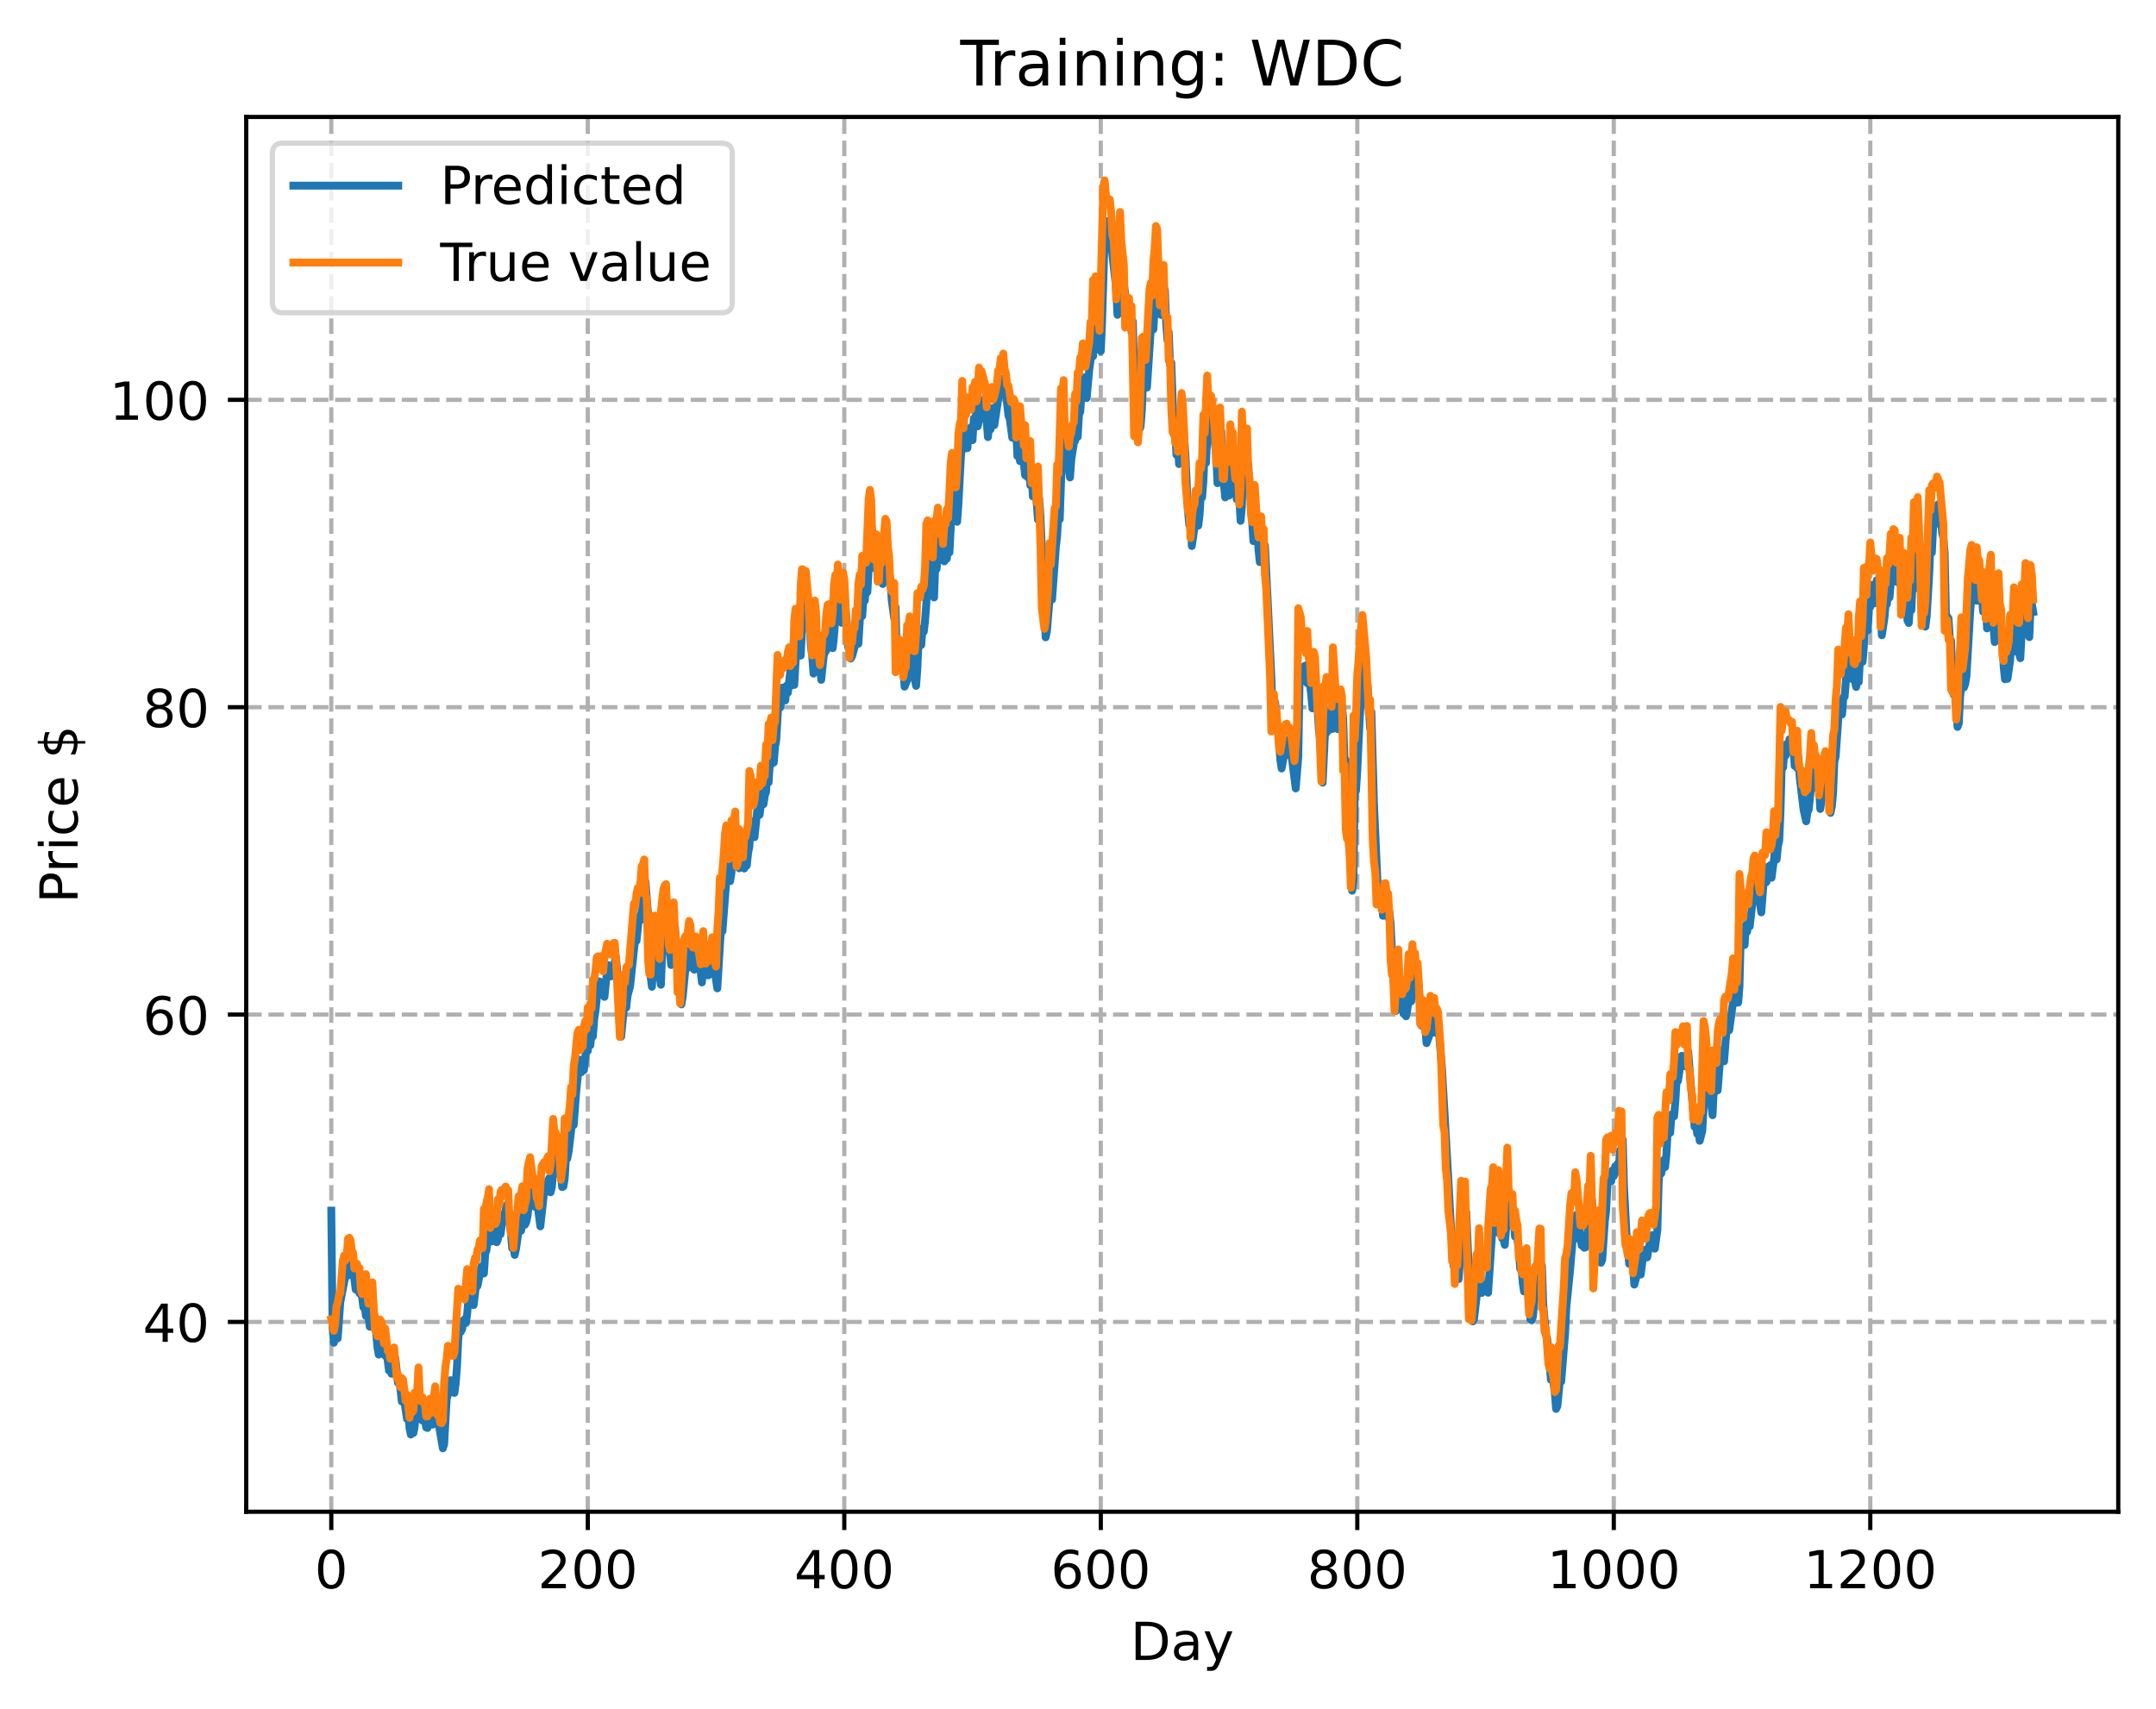 <?xml version="1.0" encoding="utf-8" standalone="no"?>
<!DOCTYPE svg PUBLIC "-//W3C//DTD SVG 1.1//EN"
  "http://www.w3.org/Graphics/SVG/1.1/DTD/svg11.dtd">
<!-- Created with matplotlib (https://matplotlib.org/) -->
<svg height="325.986pt" version="1.1" viewBox="0 0 411.286 325.986" width="411.286pt" xmlns="http://www.w3.org/2000/svg" xmlns:xlink="http://www.w3.org/1999/xlink">
 <defs>
  <style type="text/css">
*{stroke-linecap:butt;stroke-linejoin:round;}
  </style>
 </defs>
 <g id="figure_1">
  <g id="patch_1">
   <path d="M 0 325.986 
L 411.286 325.986 
L 411.286 0 
L 0 0 
z
" style="fill:#ffffff;"/>
  </g>
  <g id="axes_1">
   <g id="patch_2">
    <path d="M 46.966 288.43 
L 404.086 288.43 
L 404.086 22.318 
L 46.966 22.318 
z
" style="fill:#ffffff;"/>
   </g>
   <g id="matplotlib.axis_1">
    <g id="xtick_1">
     <g id="line2d_1">
      <path clip-path="url(#p92a29c54a5)" d="M 63.198 288.43 
L 63.198 22.318 
" style="fill:none;stroke:#b0b0b0;stroke-dasharray:2.96,1.28;stroke-dashoffset:0;stroke-width:0.8;"/>
     </g>
     <g id="line2d_2">
      <defs>
       <path d="M 0 0 
L 0 3.5 
" id="m30b40e3a6f" style="stroke:#000000;stroke-width:0.8;"/>
      </defs>
      <g>
       <use style="stroke:#000000;stroke-width:0.8;" x="63.198" xlink:href="#m30b40e3a6f" y="288.43"/>
      </g>
     </g>
     <g id="text_1">
      <!-- 0 -->
      <defs>
       <path d="M 31.781 66.406 
Q 24.172 66.406 20.328 58.906 
Q 16.5 51.422 16.5 36.375 
Q 16.5 21.391 20.328 13.891 
Q 24.172 6.391 31.781 6.391 
Q 39.453 6.391 43.281 13.891 
Q 47.125 21.391 47.125 36.375 
Q 47.125 51.422 43.281 58.906 
Q 39.453 66.406 31.781 66.406 
z
M 31.781 74.219 
Q 44.047 74.219 50.516 64.516 
Q 56.984 54.828 56.984 36.375 
Q 56.984 17.969 50.516 8.266 
Q 44.047 -1.422 31.781 -1.422 
Q 19.531 -1.422 13.062 8.266 
Q 6.594 17.969 6.594 36.375 
Q 6.594 54.828 13.062 64.516 
Q 19.531 74.219 31.781 74.219 
z
" id="DejaVuSans-48"/>
      </defs>
      <g transform="translate(60.017 303.029)scale(0.1 -0.1)">
       <use xlink:href="#DejaVuSans-48"/>
      </g>
     </g>
    </g>
    <g id="xtick_2">
     <g id="line2d_3">
      <path clip-path="url(#p92a29c54a5)" d="M 112.129 288.43 
L 112.129 22.318 
" style="fill:none;stroke:#b0b0b0;stroke-dasharray:2.96,1.28;stroke-dashoffset:0;stroke-width:0.8;"/>
     </g>
     <g id="line2d_4">
      <g>
       <use style="stroke:#000000;stroke-width:0.8;" x="112.129" xlink:href="#m30b40e3a6f" y="288.43"/>
      </g>
     </g>
     <g id="text_2">
      <!-- 200 -->
      <defs>
       <path d="M 19.188 8.297 
L 53.609 8.297 
L 53.609 0 
L 7.328 0 
L 7.328 8.297 
Q 12.938 14.109 22.625 23.891 
Q 32.328 33.688 34.812 36.531 
Q 39.547 41.844 41.422 45.531 
Q 43.312 49.219 43.312 52.781 
Q 43.312 58.594 39.234 62.25 
Q 35.156 65.922 28.609 65.922 
Q 23.969 65.922 18.812 64.312 
Q 13.672 62.703 7.812 59.422 
L 7.812 69.391 
Q 13.766 71.781 18.938 73 
Q 24.125 74.219 28.422 74.219 
Q 39.75 74.219 46.484 68.547 
Q 53.219 62.891 53.219 53.422 
Q 53.219 48.922 51.531 44.891 
Q 49.859 40.875 45.406 35.406 
Q 44.188 33.984 37.641 27.219 
Q 31.109 20.453 19.188 8.297 
z
" id="DejaVuSans-50"/>
      </defs>
      <g transform="translate(102.585 303.029)scale(0.1 -0.1)">
       <use xlink:href="#DejaVuSans-50"/>
       <use x="63.623" xlink:href="#DejaVuSans-48"/>
       <use x="127.246" xlink:href="#DejaVuSans-48"/>
      </g>
     </g>
    </g>
    <g id="xtick_3">
     <g id="line2d_5">
      <path clip-path="url(#p92a29c54a5)" d="M 161.06 288.43 
L 161.06 22.318 
" style="fill:none;stroke:#b0b0b0;stroke-dasharray:2.96,1.28;stroke-dashoffset:0;stroke-width:0.8;"/>
     </g>
     <g id="line2d_6">
      <g>
       <use style="stroke:#000000;stroke-width:0.8;" x="161.06" xlink:href="#m30b40e3a6f" y="288.43"/>
      </g>
     </g>
     <g id="text_3">
      <!-- 400 -->
      <defs>
       <path d="M 37.797 64.312 
L 12.891 25.391 
L 37.797 25.391 
z
M 35.203 72.906 
L 47.609 72.906 
L 47.609 25.391 
L 58.016 25.391 
L 58.016 17.188 
L 47.609 17.188 
L 47.609 0 
L 37.797 0 
L 37.797 17.188 
L 4.891 17.188 
L 4.891 26.703 
z
" id="DejaVuSans-52"/>
      </defs>
      <g transform="translate(151.516 303.029)scale(0.1 -0.1)">
       <use xlink:href="#DejaVuSans-52"/>
       <use x="63.623" xlink:href="#DejaVuSans-48"/>
       <use x="127.246" xlink:href="#DejaVuSans-48"/>
      </g>
     </g>
    </g>
    <g id="xtick_4">
     <g id="line2d_7">
      <path clip-path="url(#p92a29c54a5)" d="M 209.99 288.43 
L 209.99 22.318 
" style="fill:none;stroke:#b0b0b0;stroke-dasharray:2.96,1.28;stroke-dashoffset:0;stroke-width:0.8;"/>
     </g>
     <g id="line2d_8">
      <g>
       <use style="stroke:#000000;stroke-width:0.8;" x="209.99" xlink:href="#m30b40e3a6f" y="288.43"/>
      </g>
     </g>
     <g id="text_4">
      <!-- 600 -->
      <defs>
       <path d="M 33.016 40.375 
Q 26.375 40.375 22.484 35.828 
Q 18.609 31.297 18.609 23.391 
Q 18.609 15.531 22.484 10.953 
Q 26.375 6.391 33.016 6.391 
Q 39.656 6.391 43.531 10.953 
Q 47.406 15.531 47.406 23.391 
Q 47.406 31.297 43.531 35.828 
Q 39.656 40.375 33.016 40.375 
z
M 52.594 71.297 
L 52.594 62.312 
Q 48.875 64.062 45.094 64.984 
Q 41.312 65.922 37.594 65.922 
Q 27.828 65.922 22.672 59.328 
Q 17.531 52.734 16.797 39.406 
Q 19.672 43.656 24.016 45.922 
Q 28.375 48.188 33.594 48.188 
Q 44.578 48.188 50.953 41.516 
Q 57.328 34.859 57.328 23.391 
Q 57.328 12.156 50.688 5.359 
Q 44.047 -1.422 33.016 -1.422 
Q 20.359 -1.422 13.672 8.266 
Q 6.984 17.969 6.984 36.375 
Q 6.984 53.656 15.188 63.938 
Q 23.391 74.219 37.203 74.219 
Q 40.922 74.219 44.703 73.484 
Q 48.484 72.75 52.594 71.297 
z
" id="DejaVuSans-54"/>
      </defs>
      <g transform="translate(200.446 303.029)scale(0.1 -0.1)">
       <use xlink:href="#DejaVuSans-54"/>
       <use x="63.623" xlink:href="#DejaVuSans-48"/>
       <use x="127.246" xlink:href="#DejaVuSans-48"/>
      </g>
     </g>
    </g>
    <g id="xtick_5">
     <g id="line2d_9">
      <path clip-path="url(#p92a29c54a5)" d="M 258.921 288.43 
L 258.921 22.318 
" style="fill:none;stroke:#b0b0b0;stroke-dasharray:2.96,1.28;stroke-dashoffset:0;stroke-width:0.8;"/>
     </g>
     <g id="line2d_10">
      <g>
       <use style="stroke:#000000;stroke-width:0.8;" x="258.921" xlink:href="#m30b40e3a6f" y="288.43"/>
      </g>
     </g>
     <g id="text_5">
      <!-- 800 -->
      <defs>
       <path d="M 31.781 34.625 
Q 24.75 34.625 20.719 30.859 
Q 16.703 27.094 16.703 20.516 
Q 16.703 13.922 20.719 10.156 
Q 24.75 6.391 31.781 6.391 
Q 38.812 6.391 42.859 10.172 
Q 46.922 13.969 46.922 20.516 
Q 46.922 27.094 42.891 30.859 
Q 38.875 34.625 31.781 34.625 
z
M 21.922 38.812 
Q 15.578 40.375 12.031 44.719 
Q 8.5 49.078 8.5 55.328 
Q 8.5 64.062 14.719 69.141 
Q 20.953 74.219 31.781 74.219 
Q 42.672 74.219 48.875 69.141 
Q 55.078 64.062 55.078 55.328 
Q 55.078 49.078 51.531 44.719 
Q 48 40.375 41.703 38.812 
Q 48.828 37.156 52.797 32.312 
Q 56.781 27.484 56.781 20.516 
Q 56.781 9.906 50.312 4.234 
Q 43.844 -1.422 31.781 -1.422 
Q 19.734 -1.422 13.25 4.234 
Q 6.781 9.906 6.781 20.516 
Q 6.781 27.484 10.781 32.312 
Q 14.797 37.156 21.922 38.812 
z
M 18.312 54.391 
Q 18.312 48.734 21.844 45.562 
Q 25.391 42.391 31.781 42.391 
Q 38.141 42.391 41.719 45.562 
Q 45.312 48.734 45.312 54.391 
Q 45.312 60.062 41.719 63.234 
Q 38.141 66.406 31.781 66.406 
Q 25.391 66.406 21.844 63.234 
Q 18.312 60.062 18.312 54.391 
z
" id="DejaVuSans-56"/>
      </defs>
      <g transform="translate(249.377 303.029)scale(0.1 -0.1)">
       <use xlink:href="#DejaVuSans-56"/>
       <use x="63.623" xlink:href="#DejaVuSans-48"/>
       <use x="127.246" xlink:href="#DejaVuSans-48"/>
      </g>
     </g>
    </g>
    <g id="xtick_6">
     <g id="line2d_11">
      <path clip-path="url(#p92a29c54a5)" d="M 307.851 288.43 
L 307.851 22.318 
" style="fill:none;stroke:#b0b0b0;stroke-dasharray:2.96,1.28;stroke-dashoffset:0;stroke-width:0.8;"/>
     </g>
     <g id="line2d_12">
      <g>
       <use style="stroke:#000000;stroke-width:0.8;" x="307.851" xlink:href="#m30b40e3a6f" y="288.43"/>
      </g>
     </g>
     <g id="text_6">
      <!-- 1000 -->
      <defs>
       <path d="M 12.406 8.297 
L 28.516 8.297 
L 28.516 63.922 
L 10.984 60.406 
L 10.984 69.391 
L 28.422 72.906 
L 38.281 72.906 
L 38.281 8.297 
L 54.391 8.297 
L 54.391 0 
L 12.406 0 
z
" id="DejaVuSans-49"/>
      </defs>
      <g transform="translate(295.126 303.029)scale(0.1 -0.1)">
       <use xlink:href="#DejaVuSans-49"/>
       <use x="63.623" xlink:href="#DejaVuSans-48"/>
       <use x="127.246" xlink:href="#DejaVuSans-48"/>
       <use x="190.869" xlink:href="#DejaVuSans-48"/>
      </g>
     </g>
    </g>
    <g id="xtick_7">
     <g id="line2d_13">
      <path clip-path="url(#p92a29c54a5)" d="M 356.782 288.43 
L 356.782 22.318 
" style="fill:none;stroke:#b0b0b0;stroke-dasharray:2.96,1.28;stroke-dashoffset:0;stroke-width:0.8;"/>
     </g>
     <g id="line2d_14">
      <g>
       <use style="stroke:#000000;stroke-width:0.8;" x="356.782" xlink:href="#m30b40e3a6f" y="288.43"/>
      </g>
     </g>
     <g id="text_7">
      <!-- 1200 -->
      <g transform="translate(344.057 303.029)scale(0.1 -0.1)">
       <use xlink:href="#DejaVuSans-49"/>
       <use x="63.623" xlink:href="#DejaVuSans-50"/>
       <use x="127.246" xlink:href="#DejaVuSans-48"/>
       <use x="190.869" xlink:href="#DejaVuSans-48"/>
      </g>
     </g>
    </g>
    <g id="text_8">
     <!-- Day -->
     <defs>
      <path d="M 19.672 64.797 
L 19.672 8.109 
L 31.594 8.109 
Q 46.688 8.109 53.688 14.938 
Q 60.688 21.781 60.688 36.531 
Q 60.688 51.172 53.688 57.984 
Q 46.688 64.797 31.594 64.797 
z
M 9.812 72.906 
L 30.078 72.906 
Q 51.266 72.906 61.172 64.094 
Q 71.094 55.281 71.094 36.531 
Q 71.094 17.672 61.125 8.828 
Q 51.172 0 30.078 0 
L 9.812 0 
z
" id="DejaVuSans-68"/>
      <path d="M 34.281 27.484 
Q 23.391 27.484 19.188 25 
Q 14.984 22.516 14.984 16.5 
Q 14.984 11.719 18.141 8.906 
Q 21.297 6.109 26.703 6.109 
Q 34.188 6.109 38.703 11.406 
Q 43.219 16.703 43.219 25.484 
L 43.219 27.484 
z
M 52.203 31.203 
L 52.203 0 
L 43.219 0 
L 43.219 8.297 
Q 40.141 3.328 35.547 0.953 
Q 30.953 -1.422 24.312 -1.422 
Q 15.922 -1.422 10.953 3.297 
Q 6 8.016 6 15.922 
Q 6 25.141 12.172 29.828 
Q 18.359 34.516 30.609 34.516 
L 43.219 34.516 
L 43.219 35.406 
Q 43.219 41.609 39.141 45 
Q 35.062 48.391 27.688 48.391 
Q 23 48.391 18.547 47.266 
Q 14.109 46.141 10.016 43.891 
L 10.016 52.203 
Q 14.938 54.109 19.578 55.047 
Q 24.219 56 28.609 56 
Q 40.484 56 46.344 49.844 
Q 52.203 43.703 52.203 31.203 
z
" id="DejaVuSans-97"/>
      <path d="M 32.172 -5.078 
Q 28.375 -14.844 24.75 -17.812 
Q 21.141 -20.797 15.094 -20.797 
L 7.906 -20.797 
L 7.906 -13.281 
L 13.188 -13.281 
Q 16.891 -13.281 18.938 -11.516 
Q 21 -9.766 23.484 -3.219 
L 25.094 0.875 
L 2.984 54.688 
L 12.5 54.688 
L 29.594 11.922 
L 46.688 54.688 
L 56.203 54.688 
z
" id="DejaVuSans-121"/>
     </defs>
     <g transform="translate(215.652 316.707)scale(0.1 -0.1)">
      <use xlink:href="#DejaVuSans-68"/>
      <use x="77.002" xlink:href="#DejaVuSans-97"/>
      <use x="138.281" xlink:href="#DejaVuSans-121"/>
     </g>
    </g>
   </g>
   <g id="matplotlib.axis_2">
    <g id="ytick_1">
     <g id="line2d_15">
      <path clip-path="url(#p92a29c54a5)" d="M 46.966 252.218 
L 404.086 252.218 
" style="fill:none;stroke:#b0b0b0;stroke-dasharray:2.96,1.28;stroke-dashoffset:0;stroke-width:0.8;"/>
     </g>
     <g id="line2d_16">
      <defs>
       <path d="M 0 0 
L -3.5 0 
" id="ma7122c3a9a" style="stroke:#000000;stroke-width:0.8;"/>
      </defs>
      <g>
       <use style="stroke:#000000;stroke-width:0.8;" x="46.966" xlink:href="#ma7122c3a9a" y="252.218"/>
      </g>
     </g>
     <g id="text_9">
      <!-- 40 -->
      <g transform="translate(27.241 256.017)scale(0.1 -0.1)">
       <use xlink:href="#DejaVuSans-52"/>
       <use x="63.623" xlink:href="#DejaVuSans-48"/>
      </g>
     </g>
    </g>
    <g id="ytick_2">
     <g id="line2d_17">
      <path clip-path="url(#p92a29c54a5)" d="M 46.966 193.574 
L 404.086 193.574 
" style="fill:none;stroke:#b0b0b0;stroke-dasharray:2.96,1.28;stroke-dashoffset:0;stroke-width:0.8;"/>
     </g>
     <g id="line2d_18">
      <g>
       <use style="stroke:#000000;stroke-width:0.8;" x="46.966" xlink:href="#ma7122c3a9a" y="193.574"/>
      </g>
     </g>
     <g id="text_10">
      <!-- 60 -->
      <g transform="translate(27.241 197.373)scale(0.1 -0.1)">
       <use xlink:href="#DejaVuSans-54"/>
       <use x="63.623" xlink:href="#DejaVuSans-48"/>
      </g>
     </g>
    </g>
    <g id="ytick_3">
     <g id="line2d_19">
      <path clip-path="url(#p92a29c54a5)" d="M 46.966 134.93 
L 404.086 134.93 
" style="fill:none;stroke:#b0b0b0;stroke-dasharray:2.96,1.28;stroke-dashoffset:0;stroke-width:0.8;"/>
     </g>
     <g id="line2d_20">
      <g>
       <use style="stroke:#000000;stroke-width:0.8;" x="46.966" xlink:href="#ma7122c3a9a" y="134.93"/>
      </g>
     </g>
     <g id="text_11">
      <!-- 80 -->
      <g transform="translate(27.241 138.729)scale(0.1 -0.1)">
       <use xlink:href="#DejaVuSans-56"/>
       <use x="63.623" xlink:href="#DejaVuSans-48"/>
      </g>
     </g>
    </g>
    <g id="ytick_4">
     <g id="line2d_21">
      <path clip-path="url(#p92a29c54a5)" d="M 46.966 76.286 
L 404.086 76.286 
" style="fill:none;stroke:#b0b0b0;stroke-dasharray:2.96,1.28;stroke-dashoffset:0;stroke-width:0.8;"/>
     </g>
     <g id="line2d_22">
      <g>
       <use style="stroke:#000000;stroke-width:0.8;" x="46.966" xlink:href="#ma7122c3a9a" y="76.286"/>
      </g>
     </g>
     <g id="text_12">
      <!-- 100 -->
      <g transform="translate(20.878 80.085)scale(0.1 -0.1)">
       <use xlink:href="#DejaVuSans-49"/>
       <use x="63.623" xlink:href="#DejaVuSans-48"/>
       <use x="127.246" xlink:href="#DejaVuSans-48"/>
      </g>
     </g>
    </g>
    <g id="text_13">
     <!-- Price $ -->
     <defs>
      <path d="M 19.672 64.797 
L 19.672 37.406 
L 32.078 37.406 
Q 38.969 37.406 42.719 40.969 
Q 46.484 44.531 46.484 51.125 
Q 46.484 57.672 42.719 61.234 
Q 38.969 64.797 32.078 64.797 
z
M 9.812 72.906 
L 32.078 72.906 
Q 44.344 72.906 50.609 67.359 
Q 56.891 61.812 56.891 51.125 
Q 56.891 40.328 50.609 34.812 
Q 44.344 29.297 32.078 29.297 
L 19.672 29.297 
L 19.672 0 
L 9.812 0 
z
" id="DejaVuSans-80"/>
      <path d="M 41.109 46.297 
Q 39.594 47.172 37.812 47.578 
Q 36.031 48 33.891 48 
Q 26.266 48 22.188 43.047 
Q 18.109 38.094 18.109 28.812 
L 18.109 0 
L 9.078 0 
L 9.078 54.688 
L 18.109 54.688 
L 18.109 46.188 
Q 20.953 51.172 25.484 53.578 
Q 30.031 56 36.531 56 
Q 37.453 56 38.578 55.875 
Q 39.703 55.766 41.062 55.516 
z
" id="DejaVuSans-114"/>
      <path d="M 9.422 54.688 
L 18.406 54.688 
L 18.406 0 
L 9.422 0 
z
M 9.422 75.984 
L 18.406 75.984 
L 18.406 64.594 
L 9.422 64.594 
z
" id="DejaVuSans-105"/>
      <path d="M 48.781 52.594 
L 48.781 44.188 
Q 44.969 46.297 41.141 47.344 
Q 37.312 48.391 33.406 48.391 
Q 24.656 48.391 19.812 42.844 
Q 14.984 37.312 14.984 27.297 
Q 14.984 17.281 19.812 11.734 
Q 24.656 6.203 33.406 6.203 
Q 37.312 6.203 41.141 7.25 
Q 44.969 8.297 48.781 10.406 
L 48.781 2.094 
Q 45.016 0.344 40.984 -0.531 
Q 36.969 -1.422 32.422 -1.422 
Q 20.062 -1.422 12.781 6.344 
Q 5.516 14.109 5.516 27.297 
Q 5.516 40.672 12.859 48.328 
Q 20.219 56 33.016 56 
Q 37.156 56 41.109 55.141 
Q 45.062 54.297 48.781 52.594 
z
" id="DejaVuSans-99"/>
      <path d="M 56.203 29.594 
L 56.203 25.203 
L 14.891 25.203 
Q 15.484 15.922 20.484 11.062 
Q 25.484 6.203 34.422 6.203 
Q 39.594 6.203 44.453 7.469 
Q 49.312 8.734 54.109 11.281 
L 54.109 2.781 
Q 49.266 0.734 44.188 -0.344 
Q 39.109 -1.422 33.891 -1.422 
Q 20.797 -1.422 13.156 6.188 
Q 5.516 13.812 5.516 26.812 
Q 5.516 40.234 12.766 48.109 
Q 20.016 56 32.328 56 
Q 43.359 56 49.781 48.891 
Q 56.203 41.797 56.203 29.594 
z
M 47.219 32.234 
Q 47.125 39.594 43.094 43.984 
Q 39.062 48.391 32.422 48.391 
Q 24.906 48.391 20.391 44.141 
Q 15.875 39.891 15.188 32.172 
z
" id="DejaVuSans-101"/>
      <path id="DejaVuSans-32"/>
      <path d="M 33.797 -14.703 
L 28.906 -14.703 
L 28.859 0 
Q 23.734 0.094 18.609 1.188 
Q 13.484 2.297 8.297 4.5 
L 8.297 13.281 
Q 13.281 10.156 18.375 8.562 
Q 23.484 6.984 28.906 6.938 
L 28.906 29.203 
Q 18.109 30.953 13.203 35.156 
Q 8.297 39.359 8.297 46.688 
Q 8.297 54.641 13.625 59.219 
Q 18.953 63.812 28.906 64.5 
L 28.906 75.984 
L 33.797 75.984 
L 33.797 64.656 
Q 38.328 64.453 42.578 63.688 
Q 46.828 62.938 50.875 61.625 
L 50.875 53.078 
Q 46.828 55.125 42.547 56.25 
Q 38.281 57.375 33.797 57.562 
L 33.797 36.719 
Q 44.875 35.016 50.094 30.609 
Q 55.328 26.219 55.328 18.609 
Q 55.328 10.359 49.781 5.594 
Q 44.234 0.828 33.797 0.094 
z
M 28.906 37.594 
L 28.906 57.625 
Q 23.25 56.984 20.266 54.391 
Q 17.281 51.812 17.281 47.516 
Q 17.281 43.312 20.031 40.969 
Q 22.797 38.625 28.906 37.594 
z
M 33.797 28.219 
L 33.797 7.078 
Q 39.984 7.906 43.141 10.594 
Q 46.297 13.281 46.297 17.672 
Q 46.297 21.969 43.281 24.5 
Q 40.281 27.047 33.797 28.219 
z
" id="DejaVuSans-36"/>
     </defs>
     <g transform="translate(14.798 172.342)rotate(-90)scale(0.1 -0.1)">
      <use xlink:href="#DejaVuSans-80"/>
      <use x="58.553" xlink:href="#DejaVuSans-114"/>
      <use x="99.666" xlink:href="#DejaVuSans-105"/>
      <use x="127.449" xlink:href="#DejaVuSans-99"/>
      <use x="182.43" xlink:href="#DejaVuSans-101"/>
      <use x="243.953" xlink:href="#DejaVuSans-32"/>
      <use x="275.74" xlink:href="#DejaVuSans-36"/>
     </g>
    </g>
   </g>
   <g id="line2d_23">
    <path clip-path="url(#p92a29c54a5)" d="M 63.198 230.983 
L 63.443 253.207 
L 63.688 256.191 
L 63.932 254.502 
L 64.422 255.354 
L 64.911 248.484 
L 65.89 243.387 
L 66.134 243.489 
L 66.379 243.341 
L 66.868 240.269 
L 67.113 241.038 
L 67.357 243.044 
L 67.602 244.021 
L 67.847 246.023 
L 68.091 245.827 
L 68.336 244.493 
L 68.581 246.777 
L 68.825 245.608 
L 69.315 249.418 
L 69.559 248.987 
L 69.804 251.075 
L 70.049 249.333 
L 70.538 253.128 
L 70.783 251.301 
L 71.027 252.189 
L 71.272 250.037 
L 71.517 251.457 
L 72.006 257.147 
L 72.251 258.455 
L 72.495 258.078 
L 72.74 256.277 
L 73.229 257.877 
L 73.474 258.687 
L 73.718 257.712 
L 74.208 261.506 
L 74.452 261.248 
L 74.697 262.102 
L 75.431 259.185 
L 75.92 263.847 
L 76.165 262.989 
L 76.654 267.408 
L 76.899 267.012 
L 77.144 267.451 
L 77.633 270.716 
L 77.878 268.828 
L 78.122 272.513 
L 78.367 273.699 
L 78.611 271.135 
L 78.856 273.427 
L 79.101 272.215 
L 79.345 269.234 
L 79.59 269.932 
L 79.835 269.269 
L 80.079 267.216 
L 80.324 269.722 
L 80.569 271.035 
L 80.813 270.603 
L 81.058 270.732 
L 81.303 272.352 
L 81.547 272.451 
L 81.792 270.936 
L 82.037 270.593 
L 82.281 269.575 
L 82.526 271.81 
L 82.771 271.571 
L 83.015 270.926 
L 83.26 269.228 
L 84.483 276.334 
L 84.728 275.52 
L 85.217 266.807 
L 85.462 266.118 
L 85.706 263.509 
L 85.951 263.328 
L 86.196 264.185 
L 86.44 264.451 
L 86.685 265.759 
L 86.93 263.95 
L 87.174 260.772 
L 87.419 255.653 
L 87.664 252.92 
L 87.908 254.097 
L 88.153 253.623 
L 88.398 251.925 
L 88.642 251.718 
L 88.887 252.416 
L 89.132 250.521 
L 89.376 247.645 
L 89.621 247.99 
L 89.866 247.773 
L 90.11 247.172 
L 90.355 249.004 
L 90.844 244.897 
L 91.089 245.34 
L 91.823 241.665 
L 92.312 242.97 
L 92.557 239.173 
L 92.801 238.573 
L 93.291 233.98 
L 93.535 232.587 
L 93.78 236.875 
L 94.269 234.99 
L 94.759 237.008 
L 95.003 236.386 
L 95.248 234.487 
L 95.493 235.476 
L 95.982 231.679 
L 96.227 232.5 
L 96.471 230.686 
L 96.716 229.827 
L 97.45 235.026 
L 97.694 238.15 
L 97.939 237.438 
L 98.184 239.435 
L 98.428 238.322 
L 98.918 234.94 
L 99.162 233.665 
L 99.407 234.813 
L 99.896 231.367 
L 100.141 233.684 
L 100.386 233.168 
L 100.63 232.047 
L 101.12 227.575 
L 101.364 226.112 
L 101.609 226.672 
L 101.854 228.078 
L 102.098 230.281 
L 102.343 228.082 
L 102.832 232.13 
L 103.077 233.981 
L 103.811 227.29 
L 104.055 226.16 
L 104.3 227.372 
L 104.545 225.267 
L 104.789 224.769 
L 105.034 227.479 
L 105.279 226.422 
L 105.768 220.458 
L 106.013 221.948 
L 106.257 221.935 
L 106.502 223.958 
L 106.747 221.659 
L 107.236 226.489 
L 107.481 226.37 
L 107.725 224.867 
L 107.97 220.822 
L 108.215 221.065 
L 108.459 219.845 
L 109.193 213.705 
L 109.438 214.658 
L 109.927 208.256 
L 110.416 203.429 
L 110.661 202.173 
L 110.906 204.576 
L 111.15 202.888 
L 111.395 204.161 
L 111.884 199.53 
L 112.129 200.525 
L 112.374 198.221 
L 112.618 199.414 
L 112.863 196.739 
L 113.108 197.735 
L 113.352 194.459 
L 113.597 192.837 
L 114.086 188.268 
L 114.331 187.244 
L 114.575 188.941 
L 114.82 187.83 
L 115.065 189.515 
L 115.309 190.2 
L 115.799 185.332 
L 116.043 184.144 
L 116.533 186.288 
L 116.777 184.643 
L 117.022 185.902 
L 117.267 183.558 
L 117.511 182.63 
L 117.756 185.469 
L 118.49 197.798 
L 119.224 190.296 
L 119.469 192.242 
L 119.713 190.01 
L 120.203 188.125 
L 121.181 179.023 
L 121.426 179.5 
L 121.915 174.827 
L 122.16 175.602 
L 123.138 168.242 
L 123.628 174.496 
L 123.872 182.615 
L 124.117 186.35 
L 124.362 188.274 
L 124.606 184.51 
L 124.851 185.302 
L 125.096 181.731 
L 125.34 183.823 
L 125.83 186.085 
L 126.074 187.887 
L 126.319 181.96 
L 126.808 176.57 
L 127.297 173.53 
L 127.787 181.409 
L 128.031 184.125 
L 128.276 182.051 
L 128.765 176.906 
L 129.499 187.915 
L 129.744 187.416 
L 129.989 191.635 
L 130.233 190.201 
L 130.723 185.176 
L 130.967 183.93 
L 131.212 184.665 
L 131.457 183.336 
L 131.701 181.166 
L 131.946 181.404 
L 132.191 183.848 
L 132.435 185.01 
L 132.68 182.629 
L 132.924 181.818 
L 133.169 183.665 
L 133.414 183.215 
L 133.903 187.444 
L 134.392 182.465 
L 134.637 185.739 
L 134.882 185.687 
L 135.126 186.092 
L 135.371 184.533 
L 135.616 183.841 
L 135.86 185.534 
L 136.105 183.75 
L 136.839 188.574 
L 137.573 176.49 
L 137.818 177.676 
L 138.796 164.734 
L 139.041 165.239 
L 139.285 168.119 
L 139.53 166.564 
L 139.775 161.868 
L 140.019 163.257 
L 140.509 158.818 
L 140.753 165.42 
L 140.998 165.66 
L 141.243 162.948 
L 141.487 165.255 
L 141.732 163.506 
L 141.977 165.709 
L 142.221 163.646 
L 142.466 165.139 
L 142.711 162.732 
L 142.955 161.506 
L 143.2 156.623 
L 143.445 156.926 
L 143.689 157.897 
L 143.934 159.733 
L 144.423 154.958 
L 144.668 153.599 
L 144.912 155.453 
L 145.402 151.344 
L 145.646 153.437 
L 145.891 151.782 
L 146.136 151.1 
L 146.38 146.988 
L 146.625 149.286 
L 146.87 145.418 
L 147.114 145.846 
L 147.359 143.714 
L 147.604 145.501 
L 147.848 142.515 
L 148.093 141.089 
L 148.582 132.33 
L 148.827 134.986 
L 149.072 133.615 
L 149.316 131.18 
L 149.561 132.144 
L 149.806 133.641 
L 150.05 130.831 
L 150.295 132.169 
L 150.784 127.855 
L 151.029 130.796 
L 151.273 129.022 
L 151.518 130.677 
L 152.007 122.069 
L 152.252 124.608 
L 152.497 122.726 
L 152.741 125.09 
L 153.231 115.862 
L 153.475 116.149 
L 153.72 116.804 
L 153.965 113.86 
L 154.454 119.066 
L 154.699 123.397 
L 154.943 125.189 
L 155.188 128.52 
L 155.433 126.597 
L 155.677 121.75 
L 156.166 127.171 
L 156.411 126.411 
L 156.656 129.713 
L 157.145 125.051 
L 157.39 124.393 
L 157.634 124.102 
L 157.879 121.868 
L 158.368 119.811 
L 158.858 123.665 
L 159.102 121.357 
L 159.592 114.785 
L 159.836 116.29 
L 160.081 113.082 
L 160.326 115.22 
L 160.57 118.828 
L 161.06 113.438 
L 161.549 118.991 
L 161.794 123.467 
L 162.038 121.567 
L 162.283 125.652 
L 162.527 125.252 
L 163.261 122.634 
L 163.506 120.773 
L 163.751 122.829 
L 164.24 114.86 
L 164.485 117.532 
L 164.729 113.823 
L 164.974 114.613 
L 165.219 111.79 
L 165.463 112.967 
L 166.197 99.989 
L 166.442 101.558 
L 166.931 108.468 
L 167.176 105.809 
L 167.421 104.708 
L 167.665 110.223 
L 167.91 110.579 
L 168.154 107.857 
L 168.399 111.427 
L 169.133 103.844 
L 169.378 105.754 
L 169.622 109.06 
L 169.867 110.701 
L 170.112 114.557 
L 170.601 118.067 
L 170.846 115.849 
L 171.09 125.648 
L 171.335 125.918 
L 171.824 124.472 
L 172.069 128.095 
L 172.314 127.033 
L 172.558 131.012 
L 173.048 129.811 
L 173.292 125.001 
L 173.537 126.549 
L 173.782 124.141 
L 174.026 125.363 
L 174.271 128.448 
L 174.76 130.862 
L 175.005 127.473 
L 175.249 121.737 
L 175.739 123.073 
L 175.983 119.877 
L 176.228 120.52 
L 176.473 118.35 
L 176.717 115.006 
L 176.962 109.623 
L 177.207 106.95 
L 177.696 111.271 
L 177.941 111.943 
L 178.185 113.992 
L 178.43 107.586 
L 178.675 108.557 
L 179.164 102.303 
L 179.409 106.229 
L 179.898 103.963 
L 180.142 107.102 
L 180.387 104.603 
L 180.632 106.589 
L 180.876 103.527 
L 181.121 105.42 
L 181.61 95.911 
L 181.855 93.127 
L 182.344 98.555 
L 182.589 99.549 
L 182.834 96.132 
L 183.323 86.827 
L 183.568 84.875 
L 183.812 79.492 
L 184.057 85.594 
L 184.302 83.303 
L 184.546 85.502 
L 184.791 81.858 
L 185.036 83.493 
L 185.28 81.484 
L 185.525 83.984 
L 185.77 79.828 
L 186.014 81.233 
L 186.259 78.074 
L 186.503 81.345 
L 186.748 80.321 
L 186.993 76.259 
L 187.237 78.21 
L 187.482 76.408 
L 188.216 80.257 
L 188.461 83.398 
L 188.705 80.818 
L 188.95 81.948 
L 189.439 77.834 
L 189.684 81.106 
L 190.663 74.547 
L 190.907 73.679 
L 191.152 72.265 
L 191.397 75.327 
L 191.641 72.32 
L 192.13 77.133 
L 192.375 79.312 
L 192.62 79.943 
L 193.109 83.518 
L 193.598 79.806 
L 193.843 82.338 
L 194.088 87.032 
L 194.332 85.556 
L 194.577 87.996 
L 194.822 84.206 
L 195.311 88.414 
L 195.556 90.689 
L 195.8 87.214 
L 196.045 91.057 
L 196.29 88.673 
L 196.534 92.57 
L 196.779 89.802 
L 197.024 94.712 
L 197.268 94.14 
L 197.513 92.58 
L 198.002 99.158 
L 198.247 95.164 
L 198.491 98.705 
L 199.47 121.598 
L 199.715 120.464 
L 200.449 111.438 
L 200.693 114.395 
L 201.427 104.299 
L 201.672 102.257 
L 201.917 97.267 
L 202.161 99.071 
L 202.651 84.785 
L 202.895 85.522 
L 203.14 81.061 
L 203.385 85.874 
L 203.874 89.521 
L 204.118 91.093 
L 204.363 87.674 
L 204.852 84.569 
L 205.097 84.078 
L 205.342 80.943 
L 205.586 83.357 
L 205.831 79.083 
L 206.076 78.596 
L 206.32 74.798 
L 206.565 75.477 
L 206.81 71.994 
L 207.054 73.337 
L 207.299 75.951 
L 207.788 70.569 
L 208.033 68.82 
L 208.278 66.146 
L 208.522 67.972 
L 208.767 62.469 
L 209.012 62.747 
L 209.256 58.614 
L 209.501 63.163 
L 209.99 66.998 
L 210.235 61.5 
L 210.724 45.241 
L 210.969 42.158 
L 211.213 45.366 
L 211.458 46.246 
L 211.703 46.092 
L 211.947 46.276 
L 212.926 55.017 
L 213.171 60.074 
L 213.905 46.696 
L 214.149 51.876 
L 214.639 56.132 
L 214.883 61.941 
L 215.373 58.615 
L 215.617 58.398 
L 215.862 63.439 
L 216.106 61.329 
L 216.596 81.047 
L 216.84 75.314 
L 217.085 73.874 
L 217.33 82.009 
L 217.574 81.439 
L 217.819 78.332 
L 218.064 72.514 
L 218.308 70.116 
L 218.798 73.955 
L 219.776 59.001 
L 220.021 62.856 
L 220.755 50.555 
L 221 51.75 
L 221.489 60.079 
L 221.734 57.049 
L 221.978 59.848 
L 222.223 55.292 
L 222.467 61.956 
L 222.712 64.943 
L 222.957 63.397 
L 223.201 69.592 
L 223.446 69.2 
L 223.935 82.889 
L 224.18 82.47 
L 224.425 86.791 
L 224.669 83.983 
L 224.914 88.54 
L 225.403 83.096 
L 225.648 80.007 
L 226.137 86.738 
L 226.627 97.514 
L 226.871 100.176 
L 227.116 98.726 
L 227.361 104.18 
L 227.85 100.742 
L 228.339 98.099 
L 228.584 100.289 
L 228.828 98.295 
L 229.073 94.332 
L 229.318 94.892 
L 229.562 91.92 
L 229.807 85.787 
L 230.052 88.342 
L 230.541 78.457 
L 230.786 81.901 
L 231.03 78.487 
L 232.009 86.842 
L 232.254 92.186 
L 232.743 83.992 
L 232.988 82.276 
L 233.477 92.442 
L 233.722 94.9 
L 233.966 90.556 
L 234.455 94.552 
L 234.7 91.822 
L 234.945 86.948 
L 235.189 89.762 
L 235.434 87.503 
L 235.923 95.27 
L 236.168 93.367 
L 236.413 95.103 
L 236.657 99.377 
L 236.902 96.629 
L 237.147 87.393 
L 237.391 90.454 
L 237.881 92.812 
L 238.125 88.474 
L 238.37 93.203 
L 238.615 95.543 
L 239.104 103.244 
L 239.593 96.966 
L 240.082 104.982 
L 240.327 107.255 
L 240.572 103.777 
L 240.816 102.088 
L 241.061 106.092 
L 241.306 104.06 
L 241.795 113.901 
L 242.529 129.267 
L 242.774 136.308 
L 243.018 136.068 
L 243.263 133.995 
L 243.508 138.577 
L 243.752 138.376 
L 244.242 144.972 
L 244.486 146.626 
L 245.465 141.226 
L 245.709 141.295 
L 245.954 144.107 
L 246.199 142.685 
L 247.177 150.431 
L 247.667 144.455 
L 247.911 129.793 
L 248.401 128.581 
L 248.645 129.917 
L 248.89 127.038 
L 249.379 130.346 
L 249.624 126.563 
L 249.869 130.536 
L 250.113 132.309 
L 250.358 135.148 
L 250.847 129.9 
L 251.337 134.956 
L 251.581 139.105 
L 251.826 141.168 
L 252.315 149.336 
L 252.804 138.945 
L 253.049 139.818 
L 253.294 136.466 
L 253.538 139.29 
L 254.028 134.953 
L 254.272 139.065 
L 254.517 132.318 
L 254.762 134.189 
L 255.251 139.133 
L 255.74 135.877 
L 255.985 134.529 
L 256.23 137.091 
L 256.474 144.917 
L 256.719 145.011 
L 257.208 157.954 
L 257.942 169.945 
L 258.187 167.973 
L 258.431 151.169 
L 258.676 150.854 
L 258.921 147.008 
L 259.41 136.554 
L 259.899 128.866 
L 260.144 125.913 
L 260.389 128.253 
L 260.878 130.626 
L 261.367 139.014 
L 261.612 135.827 
L 262.101 153.296 
L 262.835 169.584 
L 263.08 170.846 
L 263.325 170.661 
L 263.569 170.937 
L 263.814 174.728 
L 264.303 172.72 
L 264.548 172.636 
L 264.792 175.059 
L 265.037 173.942 
L 265.282 176.189 
L 265.771 186.018 
L 266.016 188.304 
L 266.26 192.894 
L 266.75 189.604 
L 266.994 186.541 
L 267.239 190.068 
L 267.728 193.412 
L 267.973 192.431 
L 268.218 193.901 
L 268.462 192.732 
L 268.952 188.375 
L 269.196 191.073 
L 269.685 186.469 
L 269.93 188.851 
L 270.175 187.652 
L 270.419 189.556 
L 270.664 188.126 
L 271.153 195.662 
L 271.643 192.402 
L 272.132 199.025 
L 272.621 197.694 
L 273.111 194.318 
L 273.355 197.017 
L 273.845 194.401 
L 274.089 197.094 
L 274.334 196.548 
L 274.579 197.827 
L 275.068 203.7 
L 276.291 225.027 
L 276.78 234.006 
L 277.27 241.528 
L 277.514 240.011 
L 277.759 243.891 
L 278.004 241.219 
L 278.248 244.061 
L 278.982 233.624 
L 279.227 235.911 
L 279.472 234.238 
L 279.716 231.364 
L 280.206 242.393 
L 280.45 247.888 
L 280.695 249.587 
L 280.94 252.11 
L 281.184 251.72 
L 281.673 247.523 
L 281.918 245.63 
L 282.163 246.467 
L 282.407 242.762 
L 282.652 246.688 
L 282.897 245.646 
L 283.141 245.225 
L 283.386 245.386 
L 283.631 245.305 
L 283.875 246.647 
L 284.609 235.697 
L 285.099 231.091 
L 285.343 235.129 
L 285.833 233.038 
L 286.077 229.786 
L 286.322 232.38 
L 286.567 236.288 
L 286.811 236.321 
L 287.056 237.52 
L 287.545 231.373 
L 287.79 227.973 
L 288.279 232.598 
L 288.524 233.535 
L 288.768 232.583 
L 289.013 235.945 
L 289.258 234.892 
L 289.747 238.54 
L 289.992 242.069 
L 290.236 241.703 
L 290.481 244.775 
L 290.726 246.402 
L 290.97 244.271 
L 291.215 244.929 
L 291.46 243.368 
L 291.949 251.728 
L 292.194 251.909 
L 292.438 251.161 
L 292.683 248.292 
L 293.172 246.176 
L 293.417 247.328 
L 294.151 241.506 
L 294.395 248.88 
L 294.885 254.626 
L 295.129 255.296 
L 295.863 263.259 
L 296.108 262.019 
L 296.597 265.751 
L 296.842 268.815 
L 297.087 268.295 
L 297.576 263.286 
L 297.821 263.593 
L 298.555 254.531 
L 298.799 249.451 
L 299.533 242.11 
L 300.022 236.281 
L 300.267 236.507 
L 300.512 235.534 
L 300.756 231.765 
L 301.001 232.001 
L 301.246 233.405 
L 301.49 236.167 
L 301.735 237.649 
L 301.98 236.892 
L 302.224 238.064 
L 302.469 237.985 
L 302.714 236.811 
L 303.203 232.648 
L 303.448 233.741 
L 303.692 228.958 
L 303.937 232.449 
L 304.182 240.423 
L 304.426 240.053 
L 304.671 238.535 
L 304.916 236.308 
L 305.16 237.717 
L 305.405 240.927 
L 305.649 240.37 
L 306.139 233.077 
L 306.383 231.086 
L 306.628 226.189 
L 306.873 224.267 
L 307.117 224.382 
L 307.362 225.396 
L 307.607 223.297 
L 307.851 224.4 
L 308.096 222.603 
L 308.341 223.668 
L 308.585 222.031 
L 308.83 222.196 
L 309.075 219.411 
L 309.319 219.504 
L 309.564 217.446 
L 309.809 226.527 
L 310.298 235.785 
L 310.787 241.141 
L 311.032 240.114 
L 311.277 240.376 
L 311.521 241.441 
L 311.766 245.091 
L 312.255 243.313 
L 312.5 240.757 
L 312.744 240.911 
L 312.989 243.182 
L 313.478 239.433 
L 313.723 239.953 
L 313.968 238.398 
L 314.212 239.91 
L 314.946 235.971 
L 315.191 235.658 
L 315.68 238.241 
L 316.17 234.639 
L 316.414 225.574 
L 316.659 222.083 
L 316.904 223.9 
L 317.393 221.316 
L 317.637 222.675 
L 317.882 220.254 
L 318.127 216.049 
L 318.371 215.914 
L 318.616 216.129 
L 318.861 212.647 
L 319.105 212.528 
L 319.35 212.988 
L 319.595 210.167 
L 319.839 205.833 
L 320.084 206.271 
L 320.573 203.101 
L 320.818 201.441 
L 321.063 202.723 
L 321.307 201.492 
L 321.552 203.455 
L 321.797 202.399 
L 322.041 200.574 
L 322.531 206.738 
L 323.02 212.083 
L 323.265 214.985 
L 323.509 213.829 
L 323.754 216.325 
L 323.998 215.911 
L 324.243 217.66 
L 324.732 215.806 
L 324.977 211.599 
L 325.222 204.573 
L 325.466 203.737 
L 325.711 204.319 
L 326.69 212.773 
L 326.934 207.635 
L 327.179 208.307 
L 327.424 207.035 
L 327.668 208.04 
L 328.158 201.695 
L 328.402 200.371 
L 328.892 202.497 
L 329.381 196.111 
L 329.625 195.001 
L 329.87 196.563 
L 330.604 191.139 
L 330.849 188.73 
L 331.093 191.347 
L 331.338 189.344 
L 331.583 191.301 
L 331.827 188.254 
L 332.072 178.382 
L 332.317 178.527 
L 332.561 178.406 
L 332.806 180.311 
L 333.051 176.475 
L 333.295 177.743 
L 333.54 175.304 
L 333.785 176.75 
L 334.519 170.391 
L 334.763 168.318 
L 335.008 167.206 
L 335.497 170.544 
L 335.986 174.078 
L 336.476 167.854 
L 336.72 166.325 
L 336.965 168.301 
L 337.21 165.398 
L 337.454 167.397 
L 337.699 165.091 
L 337.944 167.481 
L 338.433 163.818 
L 338.678 160.78 
L 338.922 163.974 
L 339.167 161.435 
L 339.412 160.371 
L 339.656 154.804 
L 339.901 145.374 
L 340.146 146.434 
L 340.39 143.248 
L 340.635 144.159 
L 340.88 141.914 
L 341.124 142.833 
L 341.369 141.039 
L 341.858 143.538 
L 342.103 141.804 
L 342.347 146.116 
L 342.592 144.522 
L 342.837 146.545 
L 343.081 144.525 
L 343.326 148.431 
L 344.06 154.504 
L 344.549 156.698 
L 344.794 154.924 
L 345.039 154.485 
L 345.773 147.327 
L 346.017 150.305 
L 346.262 147.577 
L 346.507 149.8 
L 346.751 148.748 
L 346.996 150.061 
L 347.24 154.353 
L 347.73 151.071 
L 347.974 150.831 
L 348.219 149.716 
L 348.464 147.959 
L 348.953 150.76 
L 349.198 155.095 
L 349.442 153.905 
L 349.687 151.281 
L 349.932 145.3 
L 350.176 144.352 
L 350.91 133.958 
L 351.4 136.319 
L 351.644 133.047 
L 351.889 132.918 
L 352.378 126.772 
L 352.623 128.039 
L 352.868 123.693 
L 353.357 129.571 
L 353.601 127.1 
L 353.846 129.951 
L 354.091 131.076 
L 354.335 127.718 
L 354.58 130.116 
L 355.069 121.009 
L 355.314 126.268 
L 355.559 123.356 
L 355.803 115.9 
L 356.048 118.91 
L 356.293 120.297 
L 356.537 115.929 
L 356.782 115.784 
L 357.027 111.593 
L 357.271 112.905 
L 357.516 115.128 
L 358.005 110.728 
L 358.495 114.47 
L 358.739 115.705 
L 358.984 121.201 
L 359.473 117.985 
L 359.718 115.285 
L 359.962 115.24 
L 360.207 112.432 
L 360.452 114.005 
L 360.941 108.218 
L 361.186 110.455 
L 361.43 107.376 
L 361.675 107.878 
L 361.92 111.066 
L 362.164 109.373 
L 362.409 110.424 
L 362.654 108.121 
L 362.898 115.615 
L 363.143 116.234 
L 363.388 111.103 
L 363.877 118.369 
L 364.122 118.866 
L 364.366 115.308 
L 364.611 116.429 
L 364.856 111.192 
L 365.1 112.394 
L 365.345 105.768 
L 365.589 105.529 
L 365.834 107.757 
L 366.079 103.648 
L 366.323 106.181 
L 366.813 117.12 
L 367.057 116.454 
L 367.302 119.557 
L 367.547 117.611 
L 368.036 109.347 
L 368.281 103.222 
L 368.525 105.444 
L 368.77 100.586 
L 369.015 98.376 
L 369.259 99.971 
L 369.749 96.228 
L 370.238 98.244 
L 370.483 101.619 
L 370.727 102.682 
L 370.972 105.495 
L 371.216 117.31 
L 371.706 117.993 
L 371.95 121.741 
L 372.195 122.247 
L 372.44 129.111 
L 372.684 132.507 
L 372.929 132.107 
L 373.174 134.593 
L 373.418 138.695 
L 373.663 138.065 
L 373.908 133.207 
L 374.397 126.87 
L 374.642 131.176 
L 374.886 130.5 
L 375.131 128.996 
L 375.865 116.345 
L 376.354 110.778 
L 376.599 113.031 
L 376.844 111.549 
L 377.088 114.619 
L 377.333 110.816 
L 377.577 111.83 
L 377.822 110.703 
L 378.311 116.72 
L 378.556 115.455 
L 378.801 112.668 
L 379.045 119.902 
L 379.29 119.543 
L 379.535 115.581 
L 380.024 111.626 
L 380.269 119.284 
L 380.513 122.504 
L 380.758 120.297 
L 381.003 121.739 
L 381.247 119.78 
L 381.492 115.43 
L 381.737 119.897 
L 381.981 121.518 
L 382.226 127.163 
L 382.471 129.593 
L 382.715 126.855 
L 382.96 129.502 
L 383.449 126.05 
L 383.694 122.749 
L 383.938 124.439 
L 384.183 122.347 
L 384.428 118.445 
L 385.162 124.657 
L 385.406 125.577 
L 385.896 116.113 
L 386.385 119.253 
L 386.63 114.404 
L 387.119 121.561 
L 387.364 115.782 
L 387.608 115.243 
L 387.853 116.769 
L 387.853 116.769 
" style="fill:none;stroke:#1f77b4;stroke-linecap:square;stroke-width:1.5;"/>
   </g>
   <g id="line2d_24">
    <path clip-path="url(#p92a29c54a5)" d="M 63.198 251.72 
L 63.688 253.919 
L 63.932 252.511 
L 64.177 249.286 
L 64.422 248.553 
L 64.666 247.087 
L 64.911 246.764 
L 65.4 240.519 
L 65.645 239.551 
L 65.89 240.489 
L 66.134 239.991 
L 66.379 236.355 
L 66.623 236.15 
L 66.868 236.619 
L 67.113 238.554 
L 67.357 239.023 
L 67.602 242.014 
L 68.091 241.105 
L 68.336 241.955 
L 68.581 241.955 
L 68.825 246.06 
L 69.07 246.882 
L 69.315 245.415 
L 69.559 246.823 
L 69.804 243.099 
L 70.049 246.764 
L 70.293 248.758 
L 70.538 245.621 
L 70.783 247.878 
L 71.027 244.653 
L 71.517 253.743 
L 71.761 254.095 
L 72.006 254.945 
L 72.251 254.945 
L 72.495 251.749 
L 72.74 252.159 
L 72.984 253.215 
L 73.229 256.323 
L 73.474 253.45 
L 73.963 257.731 
L 74.208 257.584 
L 74.452 259.255 
L 74.697 258.112 
L 74.942 258.112 
L 75.186 257.086 
L 75.676 262.862 
L 75.92 262.217 
L 76.165 263.888 
L 76.41 264.68 
L 76.654 262.921 
L 76.899 263.243 
L 77.388 267.231 
L 77.633 266.058 
L 78.122 270.515 
L 78.367 268.638 
L 78.611 269.459 
L 78.856 269.137 
L 79.101 265.677 
L 79.345 266.293 
L 79.59 265.237 
L 79.835 260.897 
L 80.079 265.999 
L 80.324 267.348 
L 80.569 266.557 
L 80.813 267.671 
L 81.058 267.817 
L 81.303 270.251 
L 81.547 270.251 
L 82.037 266.879 
L 82.281 269.547 
L 82.526 268.697 
L 83.015 264.504 
L 83.505 270.105 
L 83.749 270.046 
L 83.994 271.483 
L 84.239 271.541 
L 84.483 271.014 
L 84.728 263.859 
L 84.972 260.722 
L 85.217 259.255 
L 85.462 256.763 
L 85.951 258.493 
L 86.44 258.728 
L 86.685 257.965 
L 87.419 245.885 
L 87.664 246.09 
L 87.908 246.911 
L 88.153 246.09 
L 88.398 246.148 
L 88.642 247.937 
L 89.132 242.131 
L 89.376 243.363 
L 89.621 243.773 
L 89.866 243.715 
L 90.11 246.412 
L 90.355 241.076 
L 90.599 240.02 
L 90.844 240.548 
L 91.089 238.437 
L 91.333 238.026 
L 91.578 236.648 
L 91.823 236.912 
L 92.067 238.114 
L 92.312 230.637 
L 92.557 231.487 
L 92.801 229.376 
L 93.046 228.526 
L 93.291 226.884 
L 93.535 234.302 
L 93.78 232.133 
L 94.025 231.693 
L 94.269 232.367 
L 94.514 233.511 
L 94.759 232.778 
L 95.003 228.79 
L 95.248 229.933 
L 95.493 227.324 
L 95.737 227.001 
L 95.982 228.233 
L 96.227 226.913 
L 96.471 226.385 
L 96.716 227.031 
L 96.96 227.089 
L 97.205 233.042 
L 97.45 235.387 
L 97.694 234.918 
L 97.939 238.114 
L 98.428 231.663 
L 98.673 231.224 
L 98.918 228.233 
L 99.162 229.318 
L 99.652 226.327 
L 99.896 230.901 
L 100.386 228.731 
L 100.63 222.925 
L 101.12 220.785 
L 101.854 226.239 
L 102.098 224.861 
L 102.343 228.467 
L 102.587 228.966 
L 102.832 230.139 
L 103.321 222.486 
L 103.811 221.723 
L 104.055 222.691 
L 104.3 221.137 
L 104.545 220.609 
L 104.789 223.483 
L 105.034 222.222 
L 105.523 213.484 
L 105.768 215.888 
L 106.013 216.093 
L 106.257 219.495 
L 106.502 216.944 
L 106.991 225.095 
L 107.481 221.401 
L 107.725 213.396 
L 108.215 215.272 
L 108.704 210.815 
L 108.948 207.414 
L 109.193 208.822 
L 109.438 203.368 
L 109.682 201.931 
L 110.172 197.005 
L 110.416 196.477 
L 110.661 200.377 
L 110.906 198.06 
L 111.15 199.702 
L 111.395 195.891 
L 111.64 194.835 
L 111.884 196.36 
L 112.129 192.225 
L 112.374 195.187 
L 112.618 191.463 
L 112.863 192.401 
L 113.108 186.947 
L 113.352 186.83 
L 113.597 185.188 
L 113.842 182.637 
L 114.086 182.461 
L 114.331 183.839 
L 114.575 182.432 
L 114.82 183.546 
L 115.065 185.335 
L 115.309 182.256 
L 115.554 181.405 
L 115.799 180.057 
L 116.043 180.262 
L 116.288 182.109 
L 116.533 181.083 
L 116.777 182.197 
L 117.022 179.939 
L 117.267 179.881 
L 117.511 183.106 
L 118.001 193.017 
L 118.245 197.855 
L 118.49 193.398 
L 118.735 191.492 
L 118.979 185.892 
L 119.224 187.446 
L 119.469 184.602 
L 119.713 184.25 
L 119.958 184.162 
L 120.447 178.268 
L 120.936 172.374 
L 121.181 172.99 
L 121.426 170.527 
L 121.67 169.413 
L 121.915 170.439 
L 122.16 168.504 
L 122.404 165.278 
L 122.649 164.868 
L 122.894 163.988 
L 123.138 170.615 
L 123.383 171.495 
L 123.628 183.223 
L 123.872 185.862 
L 124.117 185.95 
L 124.362 178.649 
L 124.606 180.731 
L 124.851 174.691 
L 125.096 178.444 
L 125.585 180.496 
L 125.83 182.96 
L 126.074 173.87 
L 126.563 169.618 
L 126.808 168.914 
L 127.053 168.68 
L 127.542 180.086 
L 127.787 181.259 
L 128.031 178.913 
L 128.521 172.169 
L 128.765 177.652 
L 129.01 179.5 
L 129.255 189.352 
L 129.499 186.361 
L 129.744 191.463 
L 130.478 179.353 
L 130.723 178.62 
L 130.967 178.942 
L 131.212 177.74 
L 131.457 175.717 
L 131.701 176.45 
L 131.946 180.438 
L 132.191 180.79 
L 132.435 178.854 
L 132.68 178.649 
L 132.924 181.024 
L 133.169 180.702 
L 133.658 183.986 
L 133.903 179.851 
L 134.148 177.652 
L 134.392 183.839 
L 134.637 183.839 
L 134.882 183.605 
L 135.371 180.262 
L 135.616 181.405 
L 135.86 178.825 
L 136.105 180.672 
L 136.35 183.663 
L 136.594 184.426 
L 136.839 177.359 
L 137.084 173.84 
L 137.328 167.477 
L 137.573 169.178 
L 138.062 162.903 
L 138.307 159.091 
L 138.551 157.479 
L 138.796 157.713 
L 139.041 163.93 
L 139.285 162.669 
L 139.53 156.54 
L 139.775 157.127 
L 140.019 156.218 
L 140.264 154.84 
L 140.509 165.337 
L 140.753 164.692 
L 140.998 158.182 
L 141.243 160.763 
L 141.487 160.235 
L 141.732 163.578 
L 141.977 159.355 
L 142.221 159.678 
L 142.711 157.097 
L 142.955 147.099 
L 143.2 147.978 
L 143.445 151.761 
L 143.689 153.667 
L 143.934 152.699 
L 144.178 150.09 
L 144.423 149.21 
L 144.668 150.148 
L 144.912 150.002 
L 145.157 146.102 
L 145.402 149.474 
L 145.646 148.301 
L 145.891 148.037 
L 146.136 142.055 
L 146.38 144.372 
L 146.625 138.126 
L 146.87 138.449 
L 147.114 136.895 
L 147.359 141.234 
L 147.604 138.273 
L 147.848 137.716 
L 148.338 124.961 
L 148.582 128.772 
L 148.827 128.772 
L 149.072 127.072 
L 149.561 127.424 
L 149.806 125.899 
L 150.05 126.661 
L 150.295 124.403 
L 150.539 123.494 
L 150.784 127.072 
L 151.029 125.312 
L 151.273 126.456 
L 151.518 118.363 
L 151.763 116.135 
L 152.007 120.504 
L 152.252 118.92 
L 152.497 121.413 
L 152.741 111.795 
L 152.986 108.599 
L 153.231 108.687 
L 153.475 109.068 
L 153.72 108.951 
L 154.209 114.258 
L 154.454 120.269 
L 154.699 121.471 
L 154.943 125.049 
L 155.188 122.615 
L 155.433 114.581 
L 155.677 116.838 
L 155.922 124.667 
L 156.166 124.667 
L 156.411 126.896 
L 156.656 125.107 
L 156.9 121.207 
L 157.145 121.178 
L 157.39 120.65 
L 157.634 117.132 
L 157.879 115.372 
L 158.124 115.255 
L 158.368 116.34 
L 158.613 118.95 
L 158.858 116.633 
L 159.102 111.443 
L 159.347 109.713 
L 159.592 112.088 
L 159.836 107.719 
L 160.081 110.241 
L 160.326 114.434 
L 160.815 109.244 
L 161.06 110.505 
L 161.304 115.226 
L 161.549 122.468 
L 161.794 119.946 
L 162.038 125.518 
L 162.283 122.732 
L 162.527 122.585 
L 162.772 120.21 
L 163.017 119.859 
L 163.261 116.399 
L 163.506 117.718 
L 163.751 111.502 
L 163.995 109.654 
L 164.24 111.531 
L 164.485 106.048 
L 164.729 107.573 
L 164.974 106.488 
L 165.219 107.338 
L 165.708 95.228 
L 165.953 93.469 
L 166.197 95.463 
L 166.442 104.142 
L 166.687 106.781 
L 166.931 102.734 
L 167.176 101.943 
L 167.421 110.974 
L 167.665 110.857 
L 167.91 104.582 
L 168.154 107.455 
L 168.888 98.981 
L 169.133 99.48 
L 169.378 104.318 
L 169.622 106.194 
L 169.867 112.147 
L 170.112 112.851 
L 170.356 113.085 
L 170.601 111.238 
L 170.846 128.245 
L 171.09 124.14 
L 171.335 123.494 
L 171.58 121.999 
L 171.824 125.107 
L 172.069 124.403 
L 172.314 129.212 
L 172.558 127.717 
L 172.803 127.306 
L 173.048 119.301 
L 173.292 119.389 
L 173.537 117.601 
L 173.782 119.36 
L 174.026 123.67 
L 174.271 124.198 
L 174.515 124.257 
L 174.76 120.767 
L 175.005 113.173 
L 175.249 113.818 
L 175.494 114.023 
L 175.739 111.912 
L 175.983 112.469 
L 176.228 111.795 
L 176.473 108.1 
L 176.717 99.89 
L 176.962 99.274 
L 177.207 100.799 
L 177.451 103.321 
L 177.696 103.555 
L 177.941 106.37 
L 178.185 99.392 
L 178.43 101.327 
L 178.919 96.841 
L 179.164 101.855 
L 179.653 100.946 
L 179.898 103.79 
L 180.142 99.92 
L 180.387 100.066 
L 180.632 97.105 
L 180.876 98.864 
L 181.366 88.249 
L 181.61 86.431 
L 181.855 88.806 
L 182.1 92.824 
L 182.344 93 
L 182.589 89.745 
L 182.834 82.825 
L 183.078 80.89 
L 183.323 80.069 
L 183.568 72.679 
L 183.812 81.711 
L 184.057 77.869 
L 184.302 79.13 
L 184.546 75.817 
L 184.791 77.459 
L 185.036 77.459 
L 185.28 78.163 
L 185.525 73.911 
L 185.77 73.97 
L 186.014 72.855 
L 186.259 76.609 
L 186.503 75.406 
L 186.748 70.128 
L 186.993 71.448 
L 187.237 70.773 
L 187.971 73.53 
L 188.216 77.723 
L 188.461 75.113 
L 188.705 75.23 
L 189.195 73.823 
L 189.439 76.257 
L 189.684 75.582 
L 190.173 73.354 
L 190.418 70.685 
L 190.663 70.568 
L 190.907 68.34 
L 191.152 70.216 
L 191.397 67.46 
L 191.641 70.422 
L 191.886 71.184 
L 192.13 73.5 
L 192.375 73.588 
L 192.864 76.726 
L 193.109 76.609 
L 193.354 76.11 
L 193.598 76.609 
L 193.843 83.47 
L 194.088 81.857 
L 194.332 82.678 
L 194.577 77.518 
L 194.822 80.626 
L 195.066 81.564 
L 195.311 85.024 
L 195.556 81.124 
L 195.8 87.458 
L 196.045 84.232 
L 196.29 87.282 
L 196.534 84.144 
L 196.779 92.179 
L 197.268 89.774 
L 197.513 91.827 
L 197.758 95.902 
L 198.002 89.012 
L 198.491 104.259 
L 198.736 115.959 
L 199.225 119.976 
L 199.47 118.568 
L 199.959 111.971 
L 200.204 103.614 
L 200.449 107.749 
L 201.183 96.958 
L 201.427 96.577 
L 201.672 88.631 
L 201.917 90.39 
L 202.406 74.087 
L 202.651 76.286 
L 202.895 72.533 
L 203.14 82.561 
L 203.385 83.03 
L 203.629 83.206 
L 203.874 85.229 
L 204.118 83.235 
L 204.363 82.649 
L 204.608 80.948 
L 204.852 80.567 
L 205.097 75.142 
L 205.342 76.55 
L 205.586 71.096 
L 205.831 71.301 
L 206.076 68.193 
L 206.32 68.574 
L 206.565 65.525 
L 206.81 66.698 
L 207.054 69.982 
L 207.788 65.378 
L 208.033 61.42 
L 208.278 61.478 
L 208.522 53.415 
L 208.767 55.086 
L 209.012 52.711 
L 209.256 59.778 
L 209.501 60.452 
L 209.746 63.12 
L 210.479 35.587 
L 210.724 34.414 
L 210.969 37.288 
L 211.213 37.845 
L 211.458 37.903 
L 211.703 38.079 
L 211.947 40.191 
L 212.192 44.911 
L 212.437 45.703 
L 212.681 49.984 
L 212.926 57.109 
L 213.415 45.85 
L 213.66 40.454 
L 213.905 46.026 
L 214.394 50.571 
L 214.639 62.505 
L 214.883 57.608 
L 215.128 56.963 
L 215.373 56.845 
L 215.617 60.775 
L 215.862 58.4 
L 216.351 83.235 
L 216.84 73.178 
L 217.085 84.408 
L 217.33 80.919 
L 217.574 74.263 
L 217.819 64.44 
L 218.064 64.235 
L 218.553 68.662 
L 219.287 55.203 
L 219.532 53.972 
L 219.776 56.435 
L 220.021 49.896 
L 220.266 47.433 
L 220.51 43.123 
L 220.755 43.768 
L 221.244 58.253 
L 221.489 54.764 
L 221.734 55.819 
L 221.978 50.541 
L 222.223 59.954 
L 222.467 60.569 
L 222.712 60.511 
L 222.957 68.868 
L 223.201 68.721 
L 223.446 78.075 
L 223.691 82.473 
L 223.935 80.508 
L 224.18 84.525 
L 224.425 81.564 
L 224.669 86.197 
L 225.403 74.996 
L 225.648 77.342 
L 225.893 82.326 
L 226.137 92.061 
L 226.627 97.603 
L 226.871 97.017 
L 227.116 102.646 
L 227.361 98.717 
L 227.605 96.811 
L 227.85 96.254 
L 228.094 93.557 
L 228.339 94.143 
L 228.584 93.821 
L 228.828 88.337 
L 229.073 89.481 
L 229.318 87.546 
L 229.562 79.13 
L 229.807 82.649 
L 230.296 71.653 
L 230.541 77.224 
L 230.786 75.377 
L 231.03 75.494 
L 231.275 77.019 
L 231.764 82.444 
L 232.009 88.513 
L 232.498 78.251 
L 232.743 77.752 
L 233.232 91.328 
L 233.477 91.416 
L 233.722 86.461 
L 233.966 87.868 
L 234.211 88.132 
L 234.455 88.132 
L 234.7 80.948 
L 234.945 83.118 
L 235.189 82.532 
L 235.434 89.217 
L 235.679 91.445 
L 235.923 90.214 
L 236.168 90.273 
L 236.413 96.254 
L 236.657 92.794 
L 236.902 78.544 
L 237.147 84.027 
L 237.636 85.229 
L 237.881 81.74 
L 238.125 89.774 
L 238.37 91.328 
L 238.615 97.984 
L 238.859 99.626 
L 239.349 92.53 
L 239.838 100.477 
L 240.082 102.529 
L 240.327 99.685 
L 240.572 98.512 
L 240.816 102.617 
L 241.061 100.916 
L 241.306 109.654 
L 241.55 112.264 
L 242.284 129.183 
L 242.529 139.563 
L 243.018 132.379 
L 243.263 135.487 
L 243.508 135.458 
L 243.997 142.7 
L 244.242 143.433 
L 244.976 138.771 
L 245.22 138.185 
L 245.465 138.067 
L 245.709 139.68 
L 245.954 138.771 
L 246.199 139.27 
L 246.933 145.222 
L 247.422 138.595 
L 247.667 116.047 
L 248.156 117.777 
L 248.401 122.058 
L 248.645 121.178 
L 249.135 124.638 
L 249.379 120.386 
L 249.624 125.576 
L 249.869 125.664 
L 250.113 130.326 
L 250.603 124.374 
L 250.847 125.224 
L 251.337 135.546 
L 251.581 136.572 
L 252.07 149.122 
L 252.56 130.796 
L 252.804 131.177 
L 253.049 129.183 
L 253.294 133.611 
L 253.783 129.652 
L 254.028 134.871 
L 254.272 123.494 
L 254.762 131.294 
L 255.006 133.376 
L 255.496 132.76 
L 255.74 131.529 
L 255.985 132.79 
L 256.23 147.04 
L 256.474 145.896 
L 256.719 158.241 
L 256.964 160.03 
L 257.208 160.147 
L 257.453 162.874 
L 257.697 169.383 
L 257.942 166.099 
L 258.187 136.572 
L 258.431 141.117 
L 258.676 136.572 
L 258.921 128.655 
L 259.165 126.075 
L 259.41 121.764 
L 259.899 117.337 
L 260.633 125.576 
L 261.123 136.337 
L 261.367 133.523 
L 261.857 160.03 
L 262.101 164.369 
L 262.346 166.187 
L 262.591 172.58 
L 262.835 172.55 
L 263.325 170.644 
L 263.569 173.576 
L 264.058 168.562 
L 264.303 168.504 
L 264.548 170.556 
L 264.792 170.439 
L 265.037 174.192 
L 265.282 183.077 
L 265.526 185.95 
L 265.771 186.537 
L 266.016 192.9 
L 266.75 181.142 
L 266.994 187.68 
L 267.484 189.704 
L 267.728 188.208 
L 267.973 188.795 
L 268.218 188.501 
L 268.462 186.507 
L 268.707 182.051 
L 268.952 186.537 
L 269.441 180.145 
L 269.685 183.693 
L 269.93 181.845 
L 270.175 184.924 
L 270.419 183.751 
L 270.664 187.475 
L 270.909 195.392 
L 271.153 190.994 
L 271.398 190.759 
L 271.643 195.333 
L 271.887 196.917 
L 272.132 196.33 
L 272.866 189.997 
L 273.111 192.694 
L 273.355 190.466 
L 273.6 190.378 
L 273.845 193.427 
L 274.089 192.401 
L 274.334 193.164 
L 274.823 199.937 
L 275.313 214.686 
L 275.557 215.976 
L 275.802 222.925 
L 276.046 225.095 
L 276.291 230.989 
L 276.78 235.241 
L 277.025 240.665 
L 277.27 238.29 
L 277.514 244.976 
L 277.759 236.56 
L 278.004 241.457 
L 278.738 225.271 
L 278.982 232.015 
L 279.472 225.418 
L 280.206 251.69 
L 280.45 251.544 
L 280.695 251.925 
L 280.94 249.051 
L 281.184 244.067 
L 281.429 242.571 
L 281.673 239.287 
L 281.918 240.137 
L 282.163 234.332 
L 282.407 244.096 
L 282.652 240.724 
L 282.897 240.519 
L 283.141 240.812 
L 283.386 240.753 
L 283.631 241.867 
L 283.875 234.332 
L 284.365 226.825 
L 284.609 226.239 
L 284.854 222.691 
L 285.099 233.335 
L 285.343 230.403 
L 285.588 229.083 
L 285.833 223.248 
L 286.077 228.203 
L 286.322 235.768 
L 286.567 234.244 
L 286.811 234.625 
L 287.056 225.77 
L 287.301 224.978 
L 287.545 218.967 
L 287.79 226.649 
L 288.034 228.409 
L 288.279 228.526 
L 288.524 227.822 
L 288.768 234.214 
L 289.013 230.989 
L 289.258 232.866 
L 289.502 233.833 
L 289.747 240.108 
L 289.992 238.378 
L 290.236 242.688 
L 290.481 243.128 
L 290.726 239.815 
L 290.97 240.577 
L 291.215 238.144 
L 291.46 246.882 
L 291.704 250.781 
L 291.949 249.198 
L 292.194 248.348 
L 292.438 242.6 
L 292.683 242.395 
L 292.928 241.486 
L 293.172 242.425 
L 293.661 234.39 
L 293.906 234.449 
L 294.151 249.667 
L 294.395 249.726 
L 294.64 254.095 
L 294.885 253.391 
L 295.374 260.223 
L 295.619 261.132 
L 295.863 256.998 
L 296.108 261.777 
L 296.353 262.891 
L 296.597 265.589 
L 296.842 265.208 
L 297.331 256.734 
L 297.576 256.998 
L 298.31 245.533 
L 298.555 240.049 
L 298.799 239.375 
L 299.044 237.586 
L 299.533 229.845 
L 299.778 227.646 
L 300.022 229.435 
L 300.267 228.702 
L 300.512 223.658 
L 300.756 225.066 
L 301.49 233.804 
L 301.735 233.452 
L 301.98 233.863 
L 302.469 232.895 
L 302.958 226.209 
L 303.203 227.734 
L 303.448 220.521 
L 303.692 229.23 
L 303.937 245.826 
L 304.671 230.93 
L 304.916 233.247 
L 305.16 238.378 
L 305.405 236.208 
L 305.894 224.802 
L 306.139 224.421 
L 306.383 217.501 
L 306.628 217.002 
L 306.873 217.765 
L 307.117 218.029 
L 307.362 216.68 
L 307.607 219.377 
L 307.851 217.413 
L 308.096 218.058 
L 308.341 215.859 
L 308.585 216.826 
L 308.83 211.93 
L 309.075 212.809 
L 309.319 212.047 
L 309.564 230.197 
L 310.053 237.411 
L 310.298 238.202 
L 310.543 239.61 
L 310.787 236.326 
L 311.277 236.736 
L 311.521 242.923 
L 312.01 239.58 
L 312.255 235.094 
L 312.5 235.27 
L 312.744 238.349 
L 313.234 232.866 
L 313.478 234.214 
L 313.723 233.159 
L 313.968 236.355 
L 314.212 233.335 
L 314.457 231.898 
L 314.702 231.458 
L 314.946 231.399 
L 315.436 233.687 
L 315.925 230.08 
L 316.17 213.22 
L 316.414 212.721 
L 316.659 218.234 
L 316.904 216.123 
L 317.148 215.947 
L 317.393 217.061 
L 317.882 208.411 
L 318.371 209.936 
L 318.616 204.922 
L 318.861 205.098 
L 319.105 205.508 
L 319.35 202.341 
L 319.595 196.917 
L 319.839 199.409 
L 320.573 196.917 
L 320.818 197.415 
L 321.063 195.803 
L 321.307 199.292 
L 321.797 195.744 
L 322.041 203.485 
L 322.286 204.042 
L 322.531 207.414 
L 322.775 208.704 
L 323.02 213.572 
L 323.265 211.197 
L 323.509 212.34 
L 323.754 211.578 
L 323.998 213.894 
L 324.243 212.575 
L 324.488 212.252 
L 324.977 194.806 
L 325.222 195.891 
L 325.466 198.148 
L 325.711 201.667 
L 325.956 207.649 
L 326.2 207.825 
L 326.445 208.176 
L 326.69 200.406 
L 326.934 201.608 
L 327.179 200.963 
L 327.424 202.84 
L 327.668 196.829 
L 327.913 195.099 
L 328.158 194.424 
L 328.402 194.952 
L 328.647 197.093 
L 328.892 190.847 
L 329.136 190.143 
L 329.381 190.085 
L 329.625 190.525 
L 330.359 185.745 
L 330.604 182.842 
L 330.849 188.853 
L 331.093 183.751 
L 331.338 187.446 
L 331.583 182.285 
L 331.827 166.744 
L 332.561 175.131 
L 332.806 170.41 
L 333.051 172.55 
L 333.295 170.439 
L 333.54 172.521 
L 333.785 169.061 
L 334.029 167.331 
L 334.274 166.539 
L 334.519 163.695 
L 334.763 163.226 
L 335.008 163.754 
L 335.497 168.856 
L 335.742 170.263 
L 336.231 162.669 
L 336.476 162.639 
L 336.72 163.138 
L 336.965 158.798 
L 337.21 161.789 
L 337.454 160 
L 337.699 162.053 
L 337.944 161.32 
L 338.188 159.502 
L 338.433 154.752 
L 338.678 159.355 
L 338.922 156.54 
L 339.167 156.482 
L 339.656 134.871 
L 339.901 139.416 
L 340.146 136.337 
L 340.39 137.217 
L 340.635 135.722 
L 340.88 137.393 
L 341.124 137.188 
L 341.369 137.481 
L 341.613 138.038 
L 341.858 137.716 
L 342.103 143.492 
L 342.347 140.648 
L 342.592 142.671 
L 342.837 139.416 
L 343.081 145.457 
L 343.326 146.63 
L 343.571 146.805 
L 343.815 149.855 
L 344.06 149.884 
L 344.305 151.145 
L 344.794 150.617 
L 345.039 146.366 
L 345.283 144.078 
L 345.528 139.856 
L 345.773 145.838 
L 346.017 142.143 
L 346.262 144.313 
L 346.507 144.313 
L 346.751 145.339 
L 346.996 151.761 
L 347.485 147.538 
L 347.73 147.538 
L 347.974 144.548 
L 348.219 143.316 
L 348.464 144.108 
L 348.708 145.427 
L 348.953 154.81 
L 349.687 140.267 
L 349.932 139.123 
L 350.176 133.288 
L 350.421 130.854 
L 350.666 123.934 
L 350.91 127.512 
L 351.155 128.655 
L 351.4 126.163 
L 351.644 127.013 
L 352.134 119.771 
L 352.378 120.914 
L 352.623 117.19 
L 352.868 122.585 
L 353.112 124.667 
L 353.357 122.732 
L 353.601 126.515 
L 353.846 126.72 
L 354.091 121.999 
L 354.335 125.811 
L 354.58 118.011 
L 354.825 114.756 
L 355.069 121.413 
L 355.314 118.187 
L 355.559 108.335 
L 355.803 112.352 
L 356.048 113.554 
L 356.293 107.895 
L 356.537 108.042 
L 356.782 103.497 
L 357.271 108.892 
L 357.516 106.957 
L 357.761 106.546 
L 358.005 106.634 
L 358.25 108.482 
L 358.495 108.657 
L 358.739 119.624 
L 359.473 111.531 
L 359.718 111.384 
L 359.962 106.488 
L 360.207 107.749 
L 360.452 105.579 
L 360.696 101.825 
L 360.941 105.432 
L 361.186 100.946 
L 361.43 101.151 
L 361.675 107.309 
L 361.92 105.784 
L 362.164 105.813 
L 362.409 102.617 
L 362.654 117.307 
L 362.898 115.46 
L 363.143 105.461 
L 363.388 112.059 
L 363.632 113.496 
L 363.877 114.053 
L 364.122 109.596 
L 364.366 110.798 
L 364.611 102.588 
L 364.856 104.875 
L 365.1 95.814 
L 365.589 100.183 
L 365.834 94.847 
L 366.079 100.77 
L 366.568 119.419 
L 366.813 116.135 
L 367.057 116.985 
L 367.302 114.581 
L 368.036 93.498 
L 368.281 97.398 
L 368.525 92.589 
L 368.77 92.208 
L 369.015 93.087 
L 369.259 92.472 
L 369.504 90.918 
L 369.993 92.061 
L 370.727 100.037 
L 370.972 120.357 
L 371.216 119.917 
L 371.461 118.304 
L 371.706 122.116 
L 371.95 121.706 
L 372.195 131.499 
L 372.44 132.086 
L 372.684 131.001 
L 372.929 132.027 
L 373.174 137.305 
L 373.418 135.223 
L 373.663 126.632 
L 373.908 123.729 
L 374.152 117.777 
L 374.397 127.658 
L 374.886 123.612 
L 375.376 110.563 
L 375.865 104.875 
L 376.11 103.966 
L 376.354 105.403 
L 376.599 104.728 
L 376.844 110.681 
L 377.088 104.406 
L 377.333 107.074 
L 377.577 106.898 
L 378.067 114.405 
L 378.311 113.29 
L 378.556 109.185 
L 378.801 118.099 
L 379.045 117.953 
L 379.29 109.948 
L 379.779 105.843 
L 380.024 116.252 
L 380.269 118.832 
L 380.513 115.929 
L 380.758 117.073 
L 381.003 116.516 
L 381.247 109.361 
L 381.492 115.255 
L 381.737 116.164 
L 381.981 124.99 
L 382.226 126.133 
L 382.471 122.175 
L 382.715 124.433 
L 382.96 123.641 
L 383.204 122.41 
L 383.449 117.307 
L 383.694 118.451 
L 383.938 118.041 
L 384.183 112.059 
L 384.672 117.982 
L 384.917 118.803 
L 385.162 118.862 
L 385.406 116.135 
L 385.651 111.502 
L 385.896 111.795 
L 386.14 113.554 
L 386.385 107.426 
L 386.874 117.953 
L 387.119 107.749 
L 387.364 107.836 
L 387.608 109.713 
L 387.853 114.375 
L 387.853 114.375 
" style="fill:none;stroke:#ff7f0e;stroke-linecap:square;stroke-width:1.5;"/>
   </g>
   <g id="patch_3">
    <path d="M 46.966 288.43 
L 46.966 22.318 
" style="fill:none;stroke:#000000;stroke-linecap:square;stroke-linejoin:miter;stroke-width:0.8;"/>
   </g>
   <g id="patch_4">
    <path d="M 404.086 288.43 
L 404.086 22.318 
" style="fill:none;stroke:#000000;stroke-linecap:square;stroke-linejoin:miter;stroke-width:0.8;"/>
   </g>
   <g id="patch_5">
    <path d="M 46.966 288.43 
L 404.086 288.43 
" style="fill:none;stroke:#000000;stroke-linecap:square;stroke-linejoin:miter;stroke-width:0.8;"/>
   </g>
   <g id="patch_6">
    <path d="M 46.966 22.318 
L 404.086 22.318 
" style="fill:none;stroke:#000000;stroke-linecap:square;stroke-linejoin:miter;stroke-width:0.8;"/>
   </g>
   <g id="text_14">
    <!-- Training: WDC -->
    <defs>
     <path d="M -0.297 72.906 
L 61.375 72.906 
L 61.375 64.594 
L 35.5 64.594 
L 35.5 0 
L 25.594 0 
L 25.594 64.594 
L -0.297 64.594 
z
" id="DejaVuSans-84"/>
     <path d="M 54.891 33.016 
L 54.891 0 
L 45.906 0 
L 45.906 32.719 
Q 45.906 40.484 42.875 44.328 
Q 39.844 48.188 33.797 48.188 
Q 26.516 48.188 22.312 43.547 
Q 18.109 38.922 18.109 30.906 
L 18.109 0 
L 9.078 0 
L 9.078 54.688 
L 18.109 54.688 
L 18.109 46.188 
Q 21.344 51.125 25.703 53.562 
Q 30.078 56 35.797 56 
Q 45.219 56 50.047 50.172 
Q 54.891 44.344 54.891 33.016 
z
" id="DejaVuSans-110"/>
     <path d="M 45.406 27.984 
Q 45.406 37.75 41.375 43.109 
Q 37.359 48.484 30.078 48.484 
Q 22.859 48.484 18.828 43.109 
Q 14.797 37.75 14.797 27.984 
Q 14.797 18.266 18.828 12.891 
Q 22.859 7.516 30.078 7.516 
Q 37.359 7.516 41.375 12.891 
Q 45.406 18.266 45.406 27.984 
z
M 54.391 6.781 
Q 54.391 -7.172 48.188 -13.984 
Q 42 -20.797 29.203 -20.797 
Q 24.469 -20.797 20.266 -20.094 
Q 16.062 -19.391 12.109 -17.922 
L 12.109 -9.188 
Q 16.062 -11.328 19.922 -12.344 
Q 23.781 -13.375 27.781 -13.375 
Q 36.625 -13.375 41.016 -8.766 
Q 45.406 -4.156 45.406 5.172 
L 45.406 9.625 
Q 42.625 4.781 38.281 2.391 
Q 33.938 0 27.875 0 
Q 17.828 0 11.672 7.656 
Q 5.516 15.328 5.516 27.984 
Q 5.516 40.672 11.672 48.328 
Q 17.828 56 27.875 56 
Q 33.938 56 38.281 53.609 
Q 42.625 51.219 45.406 46.391 
L 45.406 54.688 
L 54.391 54.688 
z
" id="DejaVuSans-103"/>
     <path d="M 11.719 12.406 
L 22.016 12.406 
L 22.016 0 
L 11.719 0 
z
M 11.719 51.703 
L 22.016 51.703 
L 22.016 39.312 
L 11.719 39.312 
z
" id="DejaVuSans-58"/>
     <path d="M 3.328 72.906 
L 13.281 72.906 
L 28.609 11.281 
L 43.891 72.906 
L 54.984 72.906 
L 70.312 11.281 
L 85.594 72.906 
L 95.609 72.906 
L 77.297 0 
L 64.891 0 
L 49.516 63.281 
L 33.984 0 
L 21.578 0 
z
" id="DejaVuSans-87"/>
     <path d="M 64.406 67.281 
L 64.406 56.891 
Q 59.422 61.531 53.781 63.812 
Q 48.141 66.109 41.797 66.109 
Q 29.297 66.109 22.656 58.469 
Q 16.016 50.828 16.016 36.375 
Q 16.016 21.969 22.656 14.328 
Q 29.297 6.688 41.797 6.688 
Q 48.141 6.688 53.781 8.984 
Q 59.422 11.281 64.406 15.922 
L 64.406 5.609 
Q 59.234 2.094 53.438 0.328 
Q 47.656 -1.422 41.219 -1.422 
Q 24.656 -1.422 15.125 8.703 
Q 5.609 18.844 5.609 36.375 
Q 5.609 53.953 15.125 64.078 
Q 24.656 74.219 41.219 74.219 
Q 47.75 74.219 53.531 72.484 
Q 59.328 70.75 64.406 67.281 
z
" id="DejaVuSans-67"/>
    </defs>
    <g transform="translate(183.184 16.318)scale(0.12 -0.12)">
     <use xlink:href="#DejaVuSans-84"/>
     <use x="46.334" xlink:href="#DejaVuSans-114"/>
     <use x="87.447" xlink:href="#DejaVuSans-97"/>
     <use x="148.727" xlink:href="#DejaVuSans-105"/>
     <use x="176.51" xlink:href="#DejaVuSans-110"/>
     <use x="239.889" xlink:href="#DejaVuSans-105"/>
     <use x="267.672" xlink:href="#DejaVuSans-110"/>
     <use x="331.051" xlink:href="#DejaVuSans-103"/>
     <use x="394.527" xlink:href="#DejaVuSans-58"/>
     <use x="428.219" xlink:href="#DejaVuSans-32"/>
     <use x="460.006" xlink:href="#DejaVuSans-87"/>
     <use x="558.883" xlink:href="#DejaVuSans-68"/>
     <use x="635.885" xlink:href="#DejaVuSans-67"/>
    </g>
   </g>
   <g id="legend_1">
    <g id="patch_7">
     <path d="M 53.966 59.674 
L 137.694 59.674 
Q 139.694 59.674 139.694 57.674 
L 139.694 29.318 
Q 139.694 27.318 137.694 27.318 
L 53.966 27.318 
Q 51.966 27.318 51.966 29.318 
L 51.966 57.674 
Q 51.966 59.674 53.966 59.674 
z
" style="fill:#ffffff;opacity:0.8;stroke:#cccccc;stroke-linejoin:miter;"/>
    </g>
    <g id="line2d_25">
     <path d="M 55.966 35.417 
L 75.966 35.417 
" style="fill:none;stroke:#1f77b4;stroke-linecap:square;stroke-width:1.5;"/>
    </g>
    <g id="line2d_26"/>
    <g id="text_15">
     <!-- Predicted -->
     <defs>
      <path d="M 45.406 46.391 
L 45.406 75.984 
L 54.391 75.984 
L 54.391 0 
L 45.406 0 
L 45.406 8.203 
Q 42.578 3.328 38.25 0.953 
Q 33.938 -1.422 27.875 -1.422 
Q 17.969 -1.422 11.734 6.484 
Q 5.516 14.406 5.516 27.297 
Q 5.516 40.188 11.734 48.094 
Q 17.969 56 27.875 56 
Q 33.938 56 38.25 53.625 
Q 42.578 51.266 45.406 46.391 
z
M 14.797 27.297 
Q 14.797 17.391 18.875 11.75 
Q 22.953 6.109 30.078 6.109 
Q 37.203 6.109 41.297 11.75 
Q 45.406 17.391 45.406 27.297 
Q 45.406 37.203 41.297 42.844 
Q 37.203 48.484 30.078 48.484 
Q 22.953 48.484 18.875 42.844 
Q 14.797 37.203 14.797 27.297 
z
" id="DejaVuSans-100"/>
      <path d="M 18.312 70.219 
L 18.312 54.688 
L 36.812 54.688 
L 36.812 47.703 
L 18.312 47.703 
L 18.312 18.016 
Q 18.312 11.328 20.141 9.422 
Q 21.969 7.516 27.594 7.516 
L 36.812 7.516 
L 36.812 0 
L 27.594 0 
Q 17.188 0 13.234 3.875 
Q 9.281 7.766 9.281 18.016 
L 9.281 47.703 
L 2.688 47.703 
L 2.688 54.688 
L 9.281 54.688 
L 9.281 70.219 
z
" id="DejaVuSans-116"/>
     </defs>
     <g transform="translate(83.966 38.917)scale(0.1 -0.1)">
      <use xlink:href="#DejaVuSans-80"/>
      <use x="58.553" xlink:href="#DejaVuSans-114"/>
      <use x="97.416" xlink:href="#DejaVuSans-101"/>
      <use x="158.939" xlink:href="#DejaVuSans-100"/>
      <use x="222.416" xlink:href="#DejaVuSans-105"/>
      <use x="250.199" xlink:href="#DejaVuSans-99"/>
      <use x="305.18" xlink:href="#DejaVuSans-116"/>
      <use x="344.389" xlink:href="#DejaVuSans-101"/>
      <use x="405.912" xlink:href="#DejaVuSans-100"/>
     </g>
    </g>
    <g id="line2d_27">
     <path d="M 55.966 50.095 
L 75.966 50.095 
" style="fill:none;stroke:#ff7f0e;stroke-linecap:square;stroke-width:1.5;"/>
    </g>
    <g id="line2d_28"/>
    <g id="text_16">
     <!-- True value -->
     <defs>
      <path d="M 8.5 21.578 
L 8.5 54.688 
L 17.484 54.688 
L 17.484 21.922 
Q 17.484 14.156 20.5 10.266 
Q 23.531 6.391 29.594 6.391 
Q 36.859 6.391 41.078 11.031 
Q 45.312 15.672 45.312 23.688 
L 45.312 54.688 
L 54.297 54.688 
L 54.297 0 
L 45.312 0 
L 45.312 8.406 
Q 42.047 3.422 37.719 1 
Q 33.406 -1.422 27.688 -1.422 
Q 18.266 -1.422 13.375 4.438 
Q 8.5 10.297 8.5 21.578 
z
M 31.109 56 
z
" id="DejaVuSans-117"/>
      <path d="M 2.984 54.688 
L 12.5 54.688 
L 29.594 8.797 
L 46.688 54.688 
L 56.203 54.688 
L 35.688 0 
L 23.484 0 
z
" id="DejaVuSans-118"/>
      <path d="M 9.422 75.984 
L 18.406 75.984 
L 18.406 0 
L 9.422 0 
z
" id="DejaVuSans-108"/>
     </defs>
     <g transform="translate(83.966 53.595)scale(0.1 -0.1)">
      <use xlink:href="#DejaVuSans-84"/>
      <use x="46.334" xlink:href="#DejaVuSans-114"/>
      <use x="87.447" xlink:href="#DejaVuSans-117"/>
      <use x="150.826" xlink:href="#DejaVuSans-101"/>
      <use x="212.35" xlink:href="#DejaVuSans-32"/>
      <use x="244.137" xlink:href="#DejaVuSans-118"/>
      <use x="303.316" xlink:href="#DejaVuSans-97"/>
      <use x="364.596" xlink:href="#DejaVuSans-108"/>
      <use x="392.379" xlink:href="#DejaVuSans-117"/>
      <use x="455.758" xlink:href="#DejaVuSans-101"/>
     </g>
    </g>
   </g>
  </g>
 </g>
 <defs>
  <clipPath id="p92a29c54a5">
   <rect height="266.112" width="357.12" x="46.966" y="22.318"/>
  </clipPath>
 </defs>
</svg>
